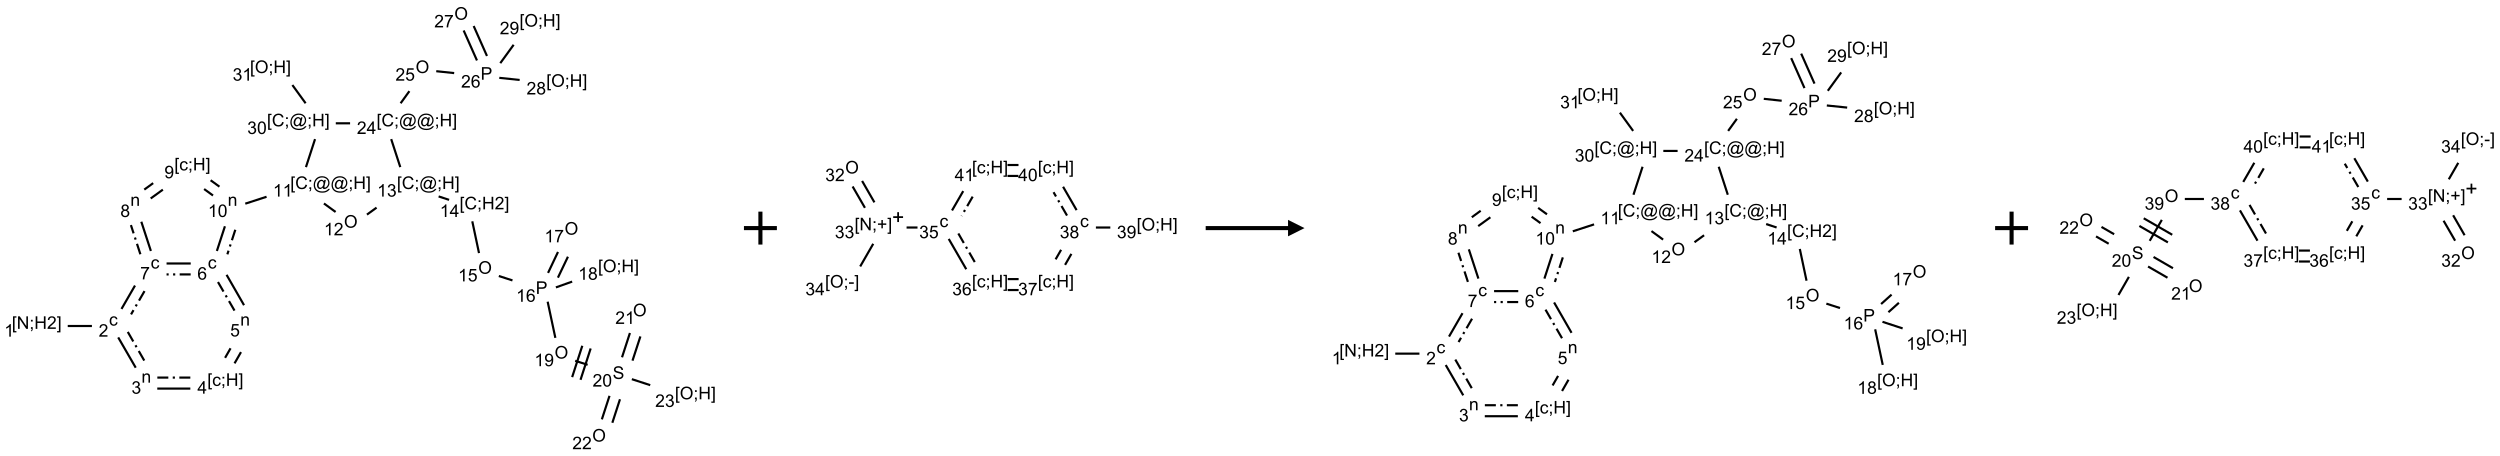 <?xml version="1.0" encoding="UTF-8"?>
<svg xmlns="http://www.w3.org/2000/svg" xmlns:xlink="http://www.w3.org/1999/xlink" width="1518" height="277" viewBox="0 0 1518 277">
<defs>
<g>
<g id="glyph-0-0">
<path d="M 1.332 0 L 1.332 -6.668 L 6.668 -6.668 L 6.668 0 Z M 1.5 -0.168 L 6.5 -0.168 L 6.5 -6.5 L 1.5 -6.5 Z M 1.5 -0.168 "/>
</g>
<g id="glyph-0-1">
<path d="M 0.723 2.121 L 0.723 -7.637 L 2.793 -7.637 L 2.793 -6.859 L 1.66 -6.859 L 1.66 1.344 L 2.793 1.344 L 2.793 2.121 Z M 0.723 2.121 "/>
</g>
<g id="glyph-0-2">
<path d="M 0.812 0 L 0.812 -7.637 L 1.848 -7.637 L 5.859 -1.641 L 5.859 -7.637 L 6.828 -7.637 L 6.828 0 L 5.793 0 L 1.781 -6 L 1.781 0 Z M 0.812 0 "/>
</g>
<g id="glyph-0-3">
<path d="M 0.949 -4.465 L 0.949 -5.531 L 2.016 -5.531 L 2.016 -4.465 Z M 0.949 0 L 0.949 -1.066 L 2.016 -1.066 L 2.016 0 C 2.016 0.391 1.945 0.711 1.809 0.949 C 1.668 1.191 1.449 1.379 1.145 1.512 L 0.887 1.109 C 1.082 1.023 1.23 0.895 1.324 0.727 C 1.418 0.559 1.469 0.316 1.48 0 Z M 0.949 0 "/>
</g>
<g id="glyph-0-4">
<path d="M 0.855 0 L 0.855 -7.637 L 1.863 -7.637 L 1.863 -4.5 L 5.832 -4.5 L 5.832 -7.637 L 6.844 -7.637 L 6.844 0 L 5.832 0 L 5.832 -3.598 L 1.863 -3.598 L 1.863 0 Z M 0.855 0 "/>
</g>
<g id="glyph-0-5">
<path d="M 5.371 -0.902 L 5.371 0 L 0.324 0 C 0.316 -0.227 0.352 -0.441 0.434 -0.652 C 0.562 -0.996 0.766 -1.332 1.051 -1.668 C 1.332 -2 1.742 -2.387 2.277 -2.824 C 3.105 -3.504 3.668 -4.043 3.957 -4.441 C 4.25 -4.84 4.395 -5.215 4.395 -5.566 C 4.395 -5.938 4.262 -6.254 3.996 -6.508 C 3.73 -6.762 3.387 -6.891 2.957 -6.891 C 2.508 -6.891 2.145 -6.754 1.875 -6.484 C 1.605 -6.215 1.469 -5.84 1.465 -5.359 L 0.5 -5.457 C 0.566 -6.176 0.812 -6.727 1.246 -7.102 C 1.676 -7.477 2.254 -7.668 2.98 -7.668 C 3.711 -7.668 4.293 -7.465 4.719 -7.059 C 5.145 -6.652 5.359 -6.148 5.359 -5.547 C 5.359 -5.242 5.297 -4.941 5.172 -4.645 C 5.047 -4.352 4.84 -4.039 4.551 -3.715 C 4.262 -3.387 3.777 -2.938 3.105 -2.371 C 2.543 -1.898 2.18 -1.578 2.02 -1.41 C 1.859 -1.242 1.73 -1.07 1.625 -0.902 Z M 5.371 -0.902 "/>
</g>
<g id="glyph-0-6">
<path d="M 2.27 2.121 L 0.203 2.121 L 0.203 1.344 L 1.332 1.344 L 1.332 -6.859 L 0.203 -6.859 L 0.203 -7.637 L 2.27 -7.637 Z M 2.27 2.121 "/>
</g>
<g id="glyph-0-7">
<path d="M 3.973 0 L 3.035 0 L 3.035 -5.973 C 2.809 -5.758 2.516 -5.543 2.148 -5.328 C 1.781 -5.113 1.453 -4.953 1.16 -4.844 L 1.16 -5.75 C 1.684 -5.996 2.145 -6.297 2.535 -6.645 C 2.93 -6.996 3.207 -7.336 3.371 -7.668 L 3.973 -7.668 Z M 3.973 0 "/>
</g>
<g id="glyph-0-8">
<path d="M 4.312 -2.027 L 5.234 -1.906 C 5.133 -1.27 4.875 -0.773 4.461 -0.414 C 4.047 -0.055 3.535 0.125 2.934 0.125 C 2.176 0.125 1.566 -0.121 1.105 -0.617 C 0.645 -1.113 0.418 -1.82 0.418 -2.746 C 0.418 -3.344 0.516 -3.863 0.715 -4.312 C 0.91 -4.762 1.211 -5.098 1.617 -5.32 C 2.023 -5.543 2.461 -5.656 2.938 -5.656 C 3.539 -5.656 4.031 -5.504 4.41 -5.199 C 4.793 -4.895 5.039 -4.465 5.145 -3.906 L 4.234 -3.766 C 4.148 -4.137 3.992 -4.418 3.773 -4.605 C 3.555 -4.793 3.285 -4.887 2.973 -4.887 C 2.5 -4.887 2.117 -4.715 1.824 -4.379 C 1.527 -4.039 1.379 -3.504 1.379 -2.77 C 1.379 -2.027 1.523 -1.488 1.809 -1.152 C 2.094 -0.816 2.465 -0.645 2.922 -0.645 C 3.289 -0.645 3.598 -0.758 3.844 -0.984 C 4.09 -1.211 4.246 -1.559 4.312 -2.027 Z M 4.312 -2.027 "/>
</g>
<g id="glyph-0-9">
<path d="M 0.703 0 L 0.703 -5.531 L 1.547 -5.531 L 1.547 -4.746 C 1.953 -5.352 2.539 -5.656 3.309 -5.656 C 3.641 -5.656 3.945 -5.598 4.227 -5.477 C 4.508 -5.355 4.715 -5.199 4.855 -5.004 C 4.992 -4.809 5.09 -4.578 5.145 -4.312 C 5.18 -4.141 5.199 -3.836 5.199 -3.402 L 5.199 0 L 4.262 0 L 4.262 -3.363 C 4.262 -3.746 4.223 -4.031 4.152 -4.223 C 4.078 -4.41 3.949 -4.562 3.762 -4.676 C 3.578 -4.789 3.359 -4.844 3.109 -4.844 C 2.711 -4.844 2.367 -4.719 2.074 -4.465 C 1.785 -4.211 1.641 -3.73 1.641 -3.02 L 1.641 0 Z M 0.703 0 "/>
</g>
<g id="glyph-0-10">
<path d="M 0.449 -2.016 L 1.387 -2.141 C 1.492 -1.609 1.676 -1.227 1.934 -0.992 C 2.191 -0.758 2.508 -0.641 2.879 -0.641 C 3.32 -0.641 3.695 -0.793 3.996 -1.098 C 4.301 -1.402 4.453 -1.781 4.453 -2.234 C 4.453 -2.664 4.312 -3.02 4.031 -3.301 C 3.75 -3.578 3.391 -3.719 2.957 -3.719 C 2.781 -3.719 2.562 -3.684 2.297 -3.613 L 2.402 -4.438 C 2.465 -4.43 2.516 -4.426 2.551 -4.426 C 2.949 -4.426 3.312 -4.531 3.629 -4.738 C 3.949 -4.949 4.109 -5.27 4.109 -5.703 C 4.109 -6.047 3.992 -6.332 3.762 -6.559 C 3.527 -6.785 3.227 -6.895 2.859 -6.895 C 2.496 -6.895 2.191 -6.781 1.949 -6.551 C 1.707 -6.324 1.547 -5.98 1.48 -5.52 L 0.543 -5.688 C 0.656 -6.316 0.918 -6.805 1.324 -7.148 C 1.73 -7.492 2.234 -7.668 2.84 -7.668 C 3.254 -7.668 3.641 -7.578 3.988 -7.398 C 4.34 -7.219 4.609 -6.977 4.793 -6.668 C 4.98 -6.359 5.074 -6.031 5.074 -5.684 C 5.074 -5.352 4.984 -5.051 4.809 -4.781 C 4.629 -4.512 4.367 -4.297 4.02 -4.137 C 4.473 -4.031 4.824 -3.816 5.074 -3.488 C 5.324 -3.16 5.449 -2.75 5.449 -2.254 C 5.449 -1.59 5.203 -1.023 4.719 -0.559 C 4.234 -0.098 3.617 0.137 2.875 0.137 C 2.203 0.137 1.648 -0.062 1.207 -0.465 C 0.762 -0.863 0.512 -1.379 0.449 -2.016 Z M 0.449 -2.016 "/>
</g>
<g id="glyph-0-11">
<path d="M 3.449 0 L 3.449 -1.828 L 0.137 -1.828 L 0.137 -2.688 L 3.621 -7.637 L 4.387 -7.637 L 4.387 -2.688 L 5.418 -2.688 L 5.418 -1.828 L 4.387 -1.828 L 4.387 0 Z M 3.449 -2.688 L 3.449 -6.129 L 1.059 -2.688 Z M 3.449 -2.688 "/>
</g>
<g id="glyph-0-12">
<path d="M 0.441 -2 L 1.426 -2.082 C 1.5 -1.605 1.668 -1.242 1.934 -1.004 C 2.199 -0.762 2.52 -0.641 2.895 -0.641 C 3.348 -0.641 3.73 -0.812 4.043 -1.152 C 4.355 -1.492 4.512 -1.941 4.512 -2.504 C 4.512 -3.039 4.359 -3.461 4.059 -3.77 C 3.758 -4.078 3.367 -4.234 2.879 -4.234 C 2.578 -4.234 2.305 -4.164 2.062 -4.027 C 1.82 -3.891 1.629 -3.715 1.488 -3.496 L 0.609 -3.609 L 1.348 -7.531 L 5.145 -7.531 L 5.145 -6.637 L 2.098 -6.637 L 1.688 -4.582 C 2.145 -4.902 2.625 -5.062 3.129 -5.062 C 3.797 -5.062 4.359 -4.832 4.816 -4.371 C 5.277 -3.91 5.504 -3.312 5.504 -2.59 C 5.504 -1.898 5.305 -1.301 4.902 -0.797 C 4.41 -0.18 3.742 0.129 2.895 0.129 C 2.199 0.129 1.633 -0.062 1.195 -0.453 C 0.758 -0.844 0.504 -1.359 0.441 -2 Z M 0.441 -2 "/>
</g>
<g id="glyph-0-13">
<path d="M 5.309 -5.766 L 4.375 -5.691 C 4.293 -6.059 4.172 -6.328 4.02 -6.496 C 3.766 -6.762 3.453 -6.895 3.082 -6.895 C 2.785 -6.895 2.523 -6.812 2.297 -6.645 C 2 -6.43 1.77 -6.117 1.598 -5.703 C 1.43 -5.289 1.34 -4.703 1.332 -3.938 C 1.559 -4.281 1.836 -4.535 2.16 -4.703 C 2.488 -4.871 2.828 -4.953 3.188 -4.953 C 3.812 -4.953 4.344 -4.723 4.785 -4.262 C 5.223 -3.801 5.441 -3.207 5.441 -2.48 C 5.441 -2 5.34 -1.555 5.133 -1.145 C 4.926 -0.73 4.641 -0.418 4.281 -0.199 C 3.922 0.02 3.512 0.129 3.051 0.129 C 2.27 0.129 1.633 -0.156 1.141 -0.73 C 0.648 -1.305 0.402 -2.254 0.402 -3.574 C 0.402 -5.051 0.672 -6.121 1.219 -6.793 C 1.695 -7.375 2.336 -7.668 3.141 -7.668 C 3.742 -7.668 4.234 -7.5 4.617 -7.16 C 5 -6.824 5.23 -6.359 5.309 -5.766 Z M 1.48 -2.473 C 1.48 -2.152 1.547 -1.844 1.684 -1.547 C 1.82 -1.25 2.016 -1.027 2.262 -0.871 C 2.508 -0.719 2.766 -0.641 3.035 -0.641 C 3.434 -0.641 3.773 -0.801 4.059 -1.121 C 4.344 -1.441 4.484 -1.875 4.484 -2.422 C 4.484 -2.949 4.344 -3.367 4.062 -3.668 C 3.781 -3.973 3.426 -4.125 3 -4.125 C 2.578 -4.125 2.219 -3.973 1.922 -3.668 C 1.625 -3.363 1.48 -2.969 1.48 -2.473 Z M 1.48 -2.473 "/>
</g>
<g id="glyph-0-14">
<path d="M 0.504 -6.637 L 0.504 -7.535 L 5.449 -7.535 L 5.449 -6.809 C 4.961 -6.289 4.48 -5.602 4.004 -4.746 C 3.527 -3.887 3.156 -3.004 2.895 -2.098 C 2.707 -1.461 2.59 -0.762 2.535 0 L 1.574 0 C 1.582 -0.602 1.703 -1.328 1.926 -2.176 C 2.152 -3.027 2.477 -3.848 2.898 -4.637 C 3.32 -5.426 3.77 -6.094 4.246 -6.637 Z M 0.504 -6.637 "/>
</g>
<g id="glyph-0-15">
<path d="M 1.887 -4.141 C 1.496 -4.281 1.207 -4.484 1.02 -4.75 C 0.832 -5.016 0.738 -5.328 0.738 -5.699 C 0.738 -6.254 0.938 -6.719 1.34 -7.098 C 1.738 -7.477 2.27 -7.668 2.934 -7.668 C 3.598 -7.668 4.137 -7.473 4.543 -7.086 C 4.949 -6.699 5.152 -6.227 5.152 -5.672 C 5.152 -5.316 5.059 -5.008 4.871 -4.746 C 4.688 -4.484 4.406 -4.281 4.027 -4.141 C 4.496 -3.988 4.852 -3.742 5.098 -3.402 C 5.34 -3.062 5.465 -2.656 5.465 -2.184 C 5.465 -1.531 5.234 -0.98 4.77 -0.535 C 4.309 -0.09 3.703 0.129 2.949 0.129 C 2.195 0.129 1.586 -0.094 1.125 -0.539 C 0.664 -0.984 0.434 -1.543 0.434 -2.207 C 0.434 -2.703 0.559 -3.121 0.809 -3.457 C 1.062 -3.793 1.422 -4.02 1.887 -4.141 Z M 1.699 -5.73 C 1.699 -5.367 1.812 -5.074 2.047 -4.844 C 2.281 -4.613 2.582 -4.5 2.953 -4.5 C 3.312 -4.5 3.609 -4.613 3.84 -4.84 C 4.07 -5.066 4.188 -5.348 4.188 -5.676 C 4.188 -6.02 4.07 -6.309 3.832 -6.543 C 3.594 -6.777 3.297 -6.895 2.941 -6.895 C 2.586 -6.895 2.289 -6.781 2.051 -6.551 C 1.816 -6.324 1.699 -6.047 1.699 -5.73 Z M 1.395 -2.203 C 1.395 -1.938 1.461 -1.676 1.586 -1.426 C 1.711 -1.176 1.902 -0.984 2.152 -0.848 C 2.402 -0.711 2.672 -0.641 2.957 -0.641 C 3.406 -0.641 3.777 -0.785 4.066 -1.074 C 4.359 -1.363 4.504 -1.727 4.504 -2.172 C 4.504 -2.625 4.355 -2.996 4.055 -3.293 C 3.754 -3.586 3.379 -3.734 2.926 -3.734 C 2.484 -3.734 2.121 -3.59 1.832 -3.297 C 1.543 -3.004 1.395 -2.641 1.395 -2.203 Z M 1.395 -2.203 "/>
</g>
<g id="glyph-0-16">
<path d="M 0.582 -1.766 L 1.484 -1.848 C 1.562 -1.426 1.707 -1.117 1.922 -0.926 C 2.137 -0.734 2.414 -0.641 2.75 -0.641 C 3.039 -0.641 3.289 -0.707 3.508 -0.84 C 3.727 -0.973 3.902 -1.148 4.043 -1.367 C 4.18 -1.586 4.297 -1.887 4.391 -2.262 C 4.484 -2.637 4.531 -3.016 4.531 -3.406 C 4.531 -3.449 4.531 -3.512 4.527 -3.594 C 4.34 -3.297 4.082 -3.055 3.758 -2.867 C 3.434 -2.68 3.082 -2.59 2.703 -2.59 C 2.07 -2.59 1.535 -2.816 1.098 -3.277 C 0.66 -3.734 0.441 -4.34 0.441 -5.09 C 0.441 -5.863 0.672 -6.484 1.129 -6.957 C 1.586 -7.43 2.156 -7.668 2.844 -7.668 C 3.34 -7.668 3.793 -7.531 4.207 -7.266 C 4.617 -7 4.93 -6.617 5.145 -6.121 C 5.355 -5.629 5.465 -4.91 5.465 -3.973 C 5.465 -2.996 5.359 -2.223 5.145 -1.645 C 4.934 -1.066 4.617 -0.625 4.199 -0.324 C 3.781 -0.02 3.293 0.129 2.73 0.129 C 2.133 0.129 1.645 -0.035 1.266 -0.367 C 0.887 -0.699 0.66 -1.164 0.582 -1.766 Z M 4.422 -5.137 C 4.422 -5.676 4.277 -6.102 3.992 -6.418 C 3.707 -6.734 3.359 -6.891 2.957 -6.891 C 2.543 -6.891 2.18 -6.719 1.871 -6.379 C 1.562 -6.039 1.406 -5.598 1.406 -5.059 C 1.406 -4.57 1.555 -4.176 1.848 -3.871 C 2.141 -3.566 2.5 -3.418 2.934 -3.418 C 3.367 -3.418 3.723 -3.57 4.004 -3.871 C 4.281 -4.176 4.422 -4.598 4.422 -5.137 Z M 4.422 -5.137 "/>
</g>
<g id="glyph-0-17">
<path d="M 0.441 -3.766 C 0.441 -4.668 0.535 -5.395 0.723 -5.945 C 0.906 -6.496 1.184 -6.922 1.551 -7.219 C 1.918 -7.516 2.375 -7.668 2.934 -7.668 C 3.344 -7.668 3.703 -7.586 4.012 -7.418 C 4.32 -7.254 4.574 -7.016 4.777 -6.707 C 4.977 -6.395 5.137 -6.016 5.25 -5.57 C 5.363 -5.125 5.422 -4.523 5.422 -3.766 C 5.422 -2.871 5.328 -2.148 5.145 -1.598 C 4.961 -1.047 4.688 -0.621 4.32 -0.32 C 3.953 -0.02 3.492 0.129 2.934 0.129 C 2.195 0.129 1.617 -0.133 1.199 -0.66 C 0.695 -1.297 0.441 -2.332 0.441 -3.766 Z M 1.406 -3.766 C 1.406 -2.512 1.555 -1.68 1.848 -1.262 C 2.141 -0.848 2.5 -0.641 2.934 -0.641 C 3.363 -0.641 3.727 -0.848 4.02 -1.266 C 4.312 -1.684 4.457 -2.516 4.457 -3.766 C 4.457 -5.023 4.312 -5.859 4.02 -6.27 C 3.727 -6.684 3.359 -6.891 2.922 -6.891 C 2.492 -6.891 2.148 -6.707 1.891 -6.344 C 1.566 -5.879 1.406 -5.02 1.406 -3.766 Z M 1.406 -3.766 "/>
</g>
<g id="glyph-0-18">
<path d="M 6.27 -2.676 L 7.281 -2.422 C 7.07 -1.594 6.688 -0.961 6.137 -0.523 C 5.586 -0.086 4.914 0.129 4.121 0.129 C 3.297 0.129 2.629 -0.039 2.113 -0.371 C 1.598 -0.707 1.203 -1.191 0.934 -1.828 C 0.664 -2.465 0.531 -3.145 0.531 -3.875 C 0.531 -4.672 0.684 -5.363 0.988 -5.957 C 1.293 -6.547 1.723 -6.996 2.285 -7.305 C 2.844 -7.613 3.461 -7.766 4.137 -7.766 C 4.898 -7.766 5.543 -7.57 6.062 -7.184 C 6.582 -6.793 6.945 -6.246 7.152 -5.543 L 6.156 -5.309 C 5.98 -5.863 5.723 -6.266 5.387 -6.52 C 5.051 -6.773 4.625 -6.902 4.113 -6.902 C 3.527 -6.902 3.039 -6.762 2.645 -6.48 C 2.25 -6.199 1.973 -5.82 1.812 -5.348 C 1.652 -4.871 1.574 -4.383 1.574 -3.879 C 1.574 -3.23 1.668 -2.664 1.855 -2.18 C 2.047 -1.695 2.34 -1.332 2.738 -1.094 C 3.137 -0.855 3.57 -0.734 4.035 -0.734 C 4.602 -0.734 5.082 -0.898 5.473 -1.223 C 5.867 -1.551 6.133 -2.035 6.27 -2.676 Z M 6.27 -2.676 "/>
</g>
<g id="glyph-0-19">
<path d="M 6.047 -0.848 C 5.82 -0.59 5.57 -0.379 5.289 -0.223 C 5.008 -0.062 4.73 0.016 4.449 0.016 C 4.141 0.016 3.84 -0.074 3.547 -0.254 C 3.254 -0.434 3.02 -0.715 2.836 -1.09 C 2.652 -1.465 2.562 -1.875 2.562 -2.324 C 2.562 -2.875 2.703 -3.43 2.988 -3.98 C 3.27 -4.535 3.621 -4.953 4.043 -5.23 C 4.461 -5.508 4.871 -5.645 5.266 -5.645 C 5.566 -5.645 5.855 -5.566 6.129 -5.41 C 6.402 -5.25 6.641 -5.012 6.84 -4.688 L 7.016 -5.496 L 7.949 -5.496 L 7.199 -2 C 7.094 -1.516 7.043 -1.246 7.043 -1.191 C 7.043 -1.098 7.078 -1.02 7.148 -0.949 C 7.219 -0.883 7.305 -0.848 7.406 -0.848 C 7.59 -0.848 7.832 -0.953 8.129 -1.168 C 8.527 -1.445 8.84 -1.816 9.07 -2.285 C 9.301 -2.75 9.418 -3.234 9.418 -3.73 C 9.418 -4.309 9.27 -4.852 8.973 -5.355 C 8.676 -5.859 8.23 -6.262 7.645 -6.562 C 7.055 -6.863 6.406 -7.016 5.691 -7.016 C 4.879 -7.016 4.137 -6.824 3.465 -6.445 C 2.793 -6.066 2.273 -5.52 1.902 -4.809 C 1.535 -4.098 1.348 -3.34 1.348 -2.527 C 1.348 -1.676 1.535 -0.941 1.902 -0.328 C 2.273 0.285 2.809 0.742 3.508 1.035 C 4.207 1.328 4.984 1.473 5.832 1.473 C 6.742 1.473 7.504 1.32 8.121 1.016 C 8.734 0.711 9.195 0.34 9.5 -0.098 L 10.441 -0.098 C 10.266 0.266 9.961 0.637 9.531 1.016 C 9.102 1.395 8.59 1.695 7.996 1.914 C 7.402 2.133 6.688 2.246 5.848 2.246 C 5.078 2.246 4.367 2.145 3.715 1.949 C 3.066 1.75 2.512 1.453 2.051 1.055 C 1.594 0.656 1.25 0.199 1.016 -0.316 C 0.723 -0.973 0.578 -1.684 0.578 -2.441 C 0.578 -3.289 0.75 -4.098 1.098 -4.863 C 1.523 -5.805 2.125 -6.527 2.902 -7.027 C 3.684 -7.527 4.629 -7.777 5.738 -7.777 C 6.602 -7.777 7.375 -7.602 8.059 -7.246 C 8.746 -6.895 9.285 -6.371 9.684 -5.672 C 10.02 -5.07 10.188 -4.418 10.188 -3.715 C 10.188 -2.707 9.832 -1.812 9.125 -1.031 C 8.492 -0.328 7.801 0.02 7.051 0.02 C 6.812 0.02 6.617 -0.016 6.473 -0.09 C 6.324 -0.16 6.215 -0.266 6.145 -0.402 C 6.102 -0.488 6.066 -0.637 6.047 -0.848 Z M 3.527 -2.262 C 3.527 -1.785 3.641 -1.414 3.863 -1.152 C 4.09 -0.887 4.348 -0.754 4.641 -0.754 C 4.836 -0.754 5.039 -0.812 5.254 -0.93 C 5.469 -1.047 5.676 -1.219 5.871 -1.449 C 6.066 -1.676 6.23 -1.969 6.355 -2.32 C 6.48 -2.672 6.543 -3.027 6.543 -3.379 C 6.543 -3.852 6.426 -4.219 6.191 -4.48 C 5.957 -4.738 5.672 -4.871 5.332 -4.871 C 5.109 -4.871 4.902 -4.812 4.707 -4.699 C 4.512 -4.586 4.32 -4.406 4.137 -4.156 C 3.953 -3.906 3.805 -3.602 3.691 -3.246 C 3.582 -2.887 3.527 -2.559 3.527 -2.262 Z M 3.527 -2.262 "/>
</g>
<g id="glyph-0-20">
<path d="M 0.516 -3.719 C 0.516 -4.984 0.855 -5.977 1.535 -6.695 C 2.215 -7.414 3.094 -7.77 4.172 -7.77 C 4.875 -7.77 5.512 -7.602 6.078 -7.266 C 6.645 -6.93 7.074 -6.461 7.371 -5.855 C 7.668 -5.254 7.816 -4.57 7.816 -3.809 C 7.816 -3.035 7.66 -2.34 7.348 -1.73 C 7.035 -1.117 6.594 -0.656 6.02 -0.34 C 5.449 -0.027 4.828 0.129 4.168 0.129 C 3.449 0.129 2.805 -0.043 2.238 -0.391 C 1.672 -0.738 1.246 -1.211 0.953 -1.812 C 0.66 -2.414 0.516 -3.047 0.516 -3.719 Z M 1.559 -3.703 C 1.559 -2.781 1.805 -2.059 2.301 -1.527 C 2.793 -1 3.414 -0.734 4.16 -0.734 C 4.922 -0.734 5.547 -1 6.039 -1.535 C 6.531 -2.07 6.777 -2.828 6.777 -3.812 C 6.777 -4.434 6.672 -4.977 6.461 -5.441 C 6.25 -5.902 5.945 -6.262 5.539 -6.52 C 5.133 -6.773 4.68 -6.902 4.176 -6.902 C 3.461 -6.902 2.848 -6.656 2.332 -6.164 C 1.816 -5.672 1.559 -4.852 1.559 -3.703 Z M 1.559 -3.703 "/>
</g>
<g id="glyph-0-21">
<path d="M 0.824 0 L 0.824 -7.637 L 3.703 -7.637 C 4.211 -7.637 4.598 -7.609 4.863 -7.562 C 5.238 -7.5 5.555 -7.383 5.809 -7.207 C 6.062 -7.031 6.266 -6.785 6.418 -6.469 C 6.574 -6.152 6.652 -5.805 6.652 -5.426 C 6.652 -4.777 6.445 -4.227 6.031 -3.777 C 5.617 -3.328 4.871 -3.105 3.793 -3.105 L 1.832 -3.105 L 1.832 0 Z M 1.832 -4.004 L 3.809 -4.004 C 4.461 -4.004 4.922 -4.125 5.199 -4.371 C 5.473 -4.613 5.609 -4.953 5.609 -5.395 C 5.609 -5.715 5.527 -5.988 5.367 -6.215 C 5.207 -6.441 4.992 -6.594 4.73 -6.668 C 4.559 -6.711 4.246 -6.734 3.785 -6.734 L 1.832 -6.734 Z M 1.832 -4.004 "/>
</g>
<g id="glyph-0-22">
<path d="M 0.48 -2.453 L 1.434 -2.535 C 1.477 -2.152 1.582 -1.84 1.746 -1.598 C 1.91 -1.352 2.168 -1.152 2.516 -1.004 C 2.863 -0.852 3.254 -0.777 3.688 -0.777 C 4.074 -0.777 4.414 -0.832 4.707 -0.949 C 5.004 -1.062 5.223 -1.219 5.367 -1.418 C 5.512 -1.617 5.582 -1.836 5.582 -2.074 C 5.582 -2.312 5.516 -2.523 5.375 -2.699 C 5.234 -2.879 5.008 -3.031 4.688 -3.152 C 4.484 -3.23 4.031 -3.355 3.328 -3.523 C 2.625 -3.691 2.137 -3.852 1.855 -4 C 1.488 -4.191 1.219 -4.43 1.039 -4.711 C 0.859 -4.992 0.77 -5.312 0.77 -5.66 C 0.77 -6.047 0.879 -6.406 1.098 -6.742 C 1.316 -7.078 1.637 -7.332 2.059 -7.504 C 2.477 -7.68 2.945 -7.766 3.457 -7.766 C 4.023 -7.766 4.523 -7.676 4.957 -7.492 C 5.387 -7.309 5.719 -7.043 5.953 -6.688 C 6.188 -6.332 6.312 -5.934 6.328 -5.484 L 5.359 -5.41 C 5.309 -5.895 5.133 -6.258 4.832 -6.504 C 4.531 -6.75 4.086 -6.875 3.5 -6.875 C 2.891 -6.875 2.445 -6.762 2.164 -6.539 C 1.883 -6.316 1.746 -6.047 1.746 -5.73 C 1.746 -5.457 1.844 -5.23 2.043 -5.051 C 2.238 -4.875 2.742 -4.695 3.566 -4.508 C 4.387 -4.32 4.949 -4.16 5.254 -4.02 C 5.699 -3.816 6.027 -3.555 6.238 -3.242 C 6.449 -2.93 6.559 -2.566 6.559 -2.156 C 6.559 -1.75 6.441 -1.367 6.207 -1.008 C 5.977 -0.648 5.641 -0.367 5.207 -0.168 C 4.77 0.031 4.281 0.129 3.734 0.129 C 3.043 0.129 2.465 0.031 1.996 -0.172 C 1.531 -0.375 1.164 -0.676 0.898 -1.082 C 0.633 -1.484 0.492 -1.941 0.48 -2.453 Z M 0.48 -2.453 "/>
</g>
<g id="glyph-0-23">
<path d="M 2.672 -1.234 L 2.672 -3.328 L 0.594 -3.328 L 0.594 -4.203 L 2.672 -4.203 L 2.672 -6.281 L 3.559 -6.281 L 3.559 -4.203 L 5.637 -4.203 L 5.637 -3.328 L 3.559 -3.328 L 3.559 -1.234 Z M 2.672 -1.234 "/>
</g>
<g id="glyph-0-24">
<path d="M 0.34 -2.293 L 0.34 -3.234 L 3.219 -3.234 L 3.219 -2.293 Z M 0.34 -2.293 "/>
</g>
</g>
</defs>
<path fill="none" stroke-width="0.033" stroke-linecap="butt" stroke-linejoin="miter" stroke="rgb(0%, 0%, 0%)" stroke-opacity="1" stroke-miterlimit="10" d="M 0.237 4.695 L 0.604 4.695 " transform="matrix(40, 0, 0, 40, 31.652, 10.15)"/>
<path fill="none" stroke-width="0.033" stroke-linecap="butt" stroke-linejoin="miter" stroke="rgb(0%, 0%, 0%)" stroke-opacity="1" stroke-miterlimit="10" d="M 1.003 4.868 L 1.269 5.328 " transform="matrix(40, 0, 0, 40, 31.652, 10.15)"/>
<path fill="none" stroke-width="0.033" stroke-linecap="butt" stroke-linejoin="miter" stroke="rgb(0%, 0%, 0%)" stroke-opacity="1" stroke-dasharray="0.167 0.067 0.033 0.067" stroke-dashoffset="0.333" stroke-miterlimit="10" d="M 1.148 4.784 L 1.413 5.245 " transform="matrix(40, 0, 0, 40, 31.652, 10.15)"/>
<path fill="none" stroke-width="0.033" stroke-linecap="butt" stroke-linejoin="miter" stroke="rgb(0%, 0%, 0%)" stroke-opacity="1" stroke-miterlimit="10" d="M 1.596 5.645 L 2.098 5.645 " transform="matrix(40, 0, 0, 40, 31.652, 10.15)"/>
<path fill="none" stroke-width="0.033" stroke-linecap="butt" stroke-linejoin="miter" stroke="rgb(0%, 0%, 0%)" stroke-opacity="1" stroke-dasharray="0.167 0.067 0.033 0.067" stroke-dashoffset="0.333" stroke-miterlimit="10" d="M 1.596 5.478 L 2.098 5.478 " transform="matrix(40, 0, 0, 40, 31.652, 10.15)"/>
<path fill="none" stroke-width="0.033" stroke-linecap="butt" stroke-linejoin="miter" stroke="rgb(0%, 0%, 0%)" stroke-opacity="1" stroke-miterlimit="10" d="M 2.769 5.262 L 2.867 5.091 " transform="matrix(40, 0, 0, 40, 31.652, 10.15)"/>
<path fill="none" stroke-width="0.033" stroke-linecap="butt" stroke-linejoin="miter" stroke="rgb(0%, 0%, 0%)" stroke-opacity="1" stroke-dasharray="0.167 0.067 0.033 0.067" stroke-dashoffset="0.333" stroke-miterlimit="10" d="M 2.625 5.179 L 2.723 5.008 " transform="matrix(40, 0, 0, 40, 31.652, 10.15)"/>
<path fill="none" stroke-width="0.033" stroke-linecap="butt" stroke-linejoin="miter" stroke="rgb(0%, 0%, 0%)" stroke-opacity="1" stroke-miterlimit="10" d="M 2.913 4.379 L 2.648 3.918 " transform="matrix(40, 0, 0, 40, 31.652, 10.15)"/>
<path fill="none" stroke-width="0.033" stroke-linecap="butt" stroke-linejoin="miter" stroke="rgb(0%, 0%, 0%)" stroke-opacity="1" stroke-dasharray="0.167 0.067 0.033 0.067" stroke-dashoffset="0.333" stroke-miterlimit="10" d="M 2.769 4.462 L 2.503 4.002 " transform="matrix(40, 0, 0, 40, 31.652, 10.15)"/>
<path fill="none" stroke-width="0.033" stroke-linecap="butt" stroke-linejoin="miter" stroke="rgb(0%, 0%, 0%)" stroke-opacity="1" stroke-miterlimit="10" d="M 2.104 3.746 L 1.737 3.746 " transform="matrix(40, 0, 0, 40, 31.652, 10.15)"/>
<path fill="none" stroke-width="0.033" stroke-linecap="butt" stroke-linejoin="miter" stroke="rgb(0%, 0%, 0%)" stroke-opacity="1" stroke-dasharray="0.167 0.067 0.033 0.067" stroke-dashoffset="0.333" stroke-miterlimit="10" d="M 2.104 3.912 L 1.737 3.912 " transform="matrix(40, 0, 0, 40, 31.652, 10.15)"/>
<path fill="none" stroke-width="0.033" stroke-linecap="butt" stroke-linejoin="miter" stroke="rgb(0%, 0%, 0%)" stroke-opacity="1" stroke-miterlimit="10" d="M 1.258 4.081 L 1.053 4.436 " transform="matrix(40, 0, 0, 40, 31.652, 10.15)"/>
<path fill="none" stroke-width="0.033" stroke-linecap="butt" stroke-linejoin="miter" stroke="rgb(0%, 0%, 0%)" stroke-opacity="1" stroke-dasharray="0.167 0.067 0.033 0.067" stroke-dashoffset="0.333" stroke-miterlimit="10" d="M 1.403 4.164 L 1.198 4.519 " transform="matrix(40, 0, 0, 40, 31.652, 10.15)"/>
<path fill="none" stroke-width="0.033" stroke-linecap="butt" stroke-linejoin="miter" stroke="rgb(0%, 0%, 0%)" stroke-opacity="1" stroke-miterlimit="10" d="M 1.499 3.556 L 1.354 3.112 " transform="matrix(40, 0, 0, 40, 31.652, 10.15)"/>
<path fill="none" stroke-width="0.033" stroke-linecap="butt" stroke-linejoin="miter" stroke="rgb(0%, 0%, 0%)" stroke-opacity="1" stroke-dasharray="0.167 0.067 0.033 0.067" stroke-dashoffset="0.333" stroke-miterlimit="10" d="M 1.34 3.607 L 1.196 3.163 " transform="matrix(40, 0, 0, 40, 31.652, 10.15)"/>
<path fill="none" stroke-width="0.033" stroke-linecap="butt" stroke-linejoin="miter" stroke="rgb(0%, 0%, 0%)" stroke-opacity="1" stroke-miterlimit="10" d="M 1.496 2.759 L 1.681 2.625 " transform="matrix(40, 0, 0, 40, 31.652, 10.15)"/>
<path fill="none" stroke-width="0.033" stroke-linecap="butt" stroke-linejoin="miter" stroke="rgb(0%, 0%, 0%)" stroke-opacity="1" stroke-dasharray="0.167 0.067 0.033 0.067" stroke-dashoffset="0.333" stroke-miterlimit="10" d="M 1.398 2.625 L 1.583 2.49 " transform="matrix(40, 0, 0, 40, 31.652, 10.15)"/>
<path fill="none" stroke-width="0.033" stroke-linecap="butt" stroke-linejoin="miter" stroke="rgb(0%, 0%, 0%)" stroke-opacity="1" stroke-miterlimit="10" d="M 2.307 2.616 L 2.442 2.714 " transform="matrix(40, 0, 0, 40, 31.652, 10.15)"/>
<path fill="none" stroke-width="0.033" stroke-linecap="butt" stroke-linejoin="miter" stroke="rgb(0%, 0%, 0%)" stroke-opacity="1" stroke-dasharray="0.167 0.067 0.033 0.067" stroke-dashoffset="0.333" stroke-miterlimit="10" d="M 2.405 2.482 L 2.54 2.58 " transform="matrix(40, 0, 0, 40, 31.652, 10.15)"/>
<path fill="none" stroke-width="0.033" stroke-linecap="butt" stroke-linejoin="miter" stroke="rgb(0%, 0%, 0%)" stroke-opacity="1" stroke-miterlimit="10" d="M 2.623 3.181 L 2.501 3.556 " transform="matrix(40, 0, 0, 40, 31.652, 10.15)"/>
<path fill="none" stroke-width="0.033" stroke-linecap="butt" stroke-linejoin="miter" stroke="rgb(0%, 0%, 0%)" stroke-opacity="1" stroke-dasharray="0.167 0.067 0.033 0.067" stroke-dashoffset="0.333" stroke-miterlimit="10" d="M 2.781 3.233 L 2.66 3.607 " transform="matrix(40, 0, 0, 40, 31.652, 10.15)"/>
<path fill="none" stroke-width="0.033" stroke-linecap="butt" stroke-linejoin="miter" stroke="rgb(0%, 0%, 0%)" stroke-opacity="1" stroke-miterlimit="10" d="M 2.932 2.838 L 3.255 2.733 " transform="matrix(40, 0, 0, 40, 31.652, 10.15)"/>
<path fill="none" stroke-width="0.033" stroke-linecap="butt" stroke-linejoin="miter" stroke="rgb(0%, 0%, 0%)" stroke-opacity="1" stroke-miterlimit="10" d="M 4.126 2.835 L 4.303 2.964 " transform="matrix(40, 0, 0, 40, 31.652, 10.15)"/>
<path fill="none" stroke-width="0.033" stroke-linecap="butt" stroke-linejoin="miter" stroke="rgb(0%, 0%, 0%)" stroke-opacity="1" stroke-miterlimit="10" d="M 4.779 3.004 L 4.925 2.898 " transform="matrix(40, 0, 0, 40, 31.652, 10.15)"/>
<path fill="none" stroke-width="0.033" stroke-linecap="butt" stroke-linejoin="miter" stroke="rgb(0%, 0%, 0%)" stroke-opacity="1" stroke-miterlimit="10" d="M 5.867 2.728 L 6.026 2.78 " transform="matrix(40, 0, 0, 40, 31.652, 10.15)"/>
<path fill="none" stroke-width="0.033" stroke-linecap="butt" stroke-linejoin="miter" stroke="rgb(0%, 0%, 0%)" stroke-opacity="1" stroke-miterlimit="10" d="M 6.378 3.106 L 6.48 3.588 " transform="matrix(40, 0, 0, 40, 31.652, 10.15)"/>
<path fill="none" stroke-width="0.033" stroke-linecap="butt" stroke-linejoin="miter" stroke="rgb(0%, 0%, 0%)" stroke-opacity="1" stroke-miterlimit="10" d="M 6.781 3.936 L 6.988 4.003 " transform="matrix(40, 0, 0, 40, 31.652, 10.15)"/>
<path fill="none" stroke-width="0.033" stroke-linecap="butt" stroke-linejoin="miter" stroke="rgb(0%, 0%, 0%)" stroke-opacity="1" stroke-miterlimit="10" d="M 7.678 3.961 L 7.83 3.643 " transform="matrix(40, 0, 0, 40, 31.652, 10.15)"/>
<path fill="none" stroke-width="0.033" stroke-linecap="butt" stroke-linejoin="miter" stroke="rgb(0%, 0%, 0%)" stroke-opacity="1" stroke-miterlimit="10" d="M 7.528 3.889 L 7.679 3.571 " transform="matrix(40, 0, 0, 40, 31.652, 10.15)"/>
<path fill="none" stroke-width="0.033" stroke-linecap="butt" stroke-linejoin="miter" stroke="rgb(0%, 0%, 0%)" stroke-opacity="1" stroke-miterlimit="10" d="M 7.647 4.109 L 7.894 4.021 " transform="matrix(40, 0, 0, 40, 31.652, 10.15)"/>
<path fill="none" stroke-width="0.033" stroke-linecap="butt" stroke-linejoin="miter" stroke="rgb(0%, 0%, 0%)" stroke-opacity="1" stroke-miterlimit="10" d="M 7.522 4.326 L 7.639 4.875 " transform="matrix(40, 0, 0, 40, 31.652, 10.15)"/>
<path fill="none" stroke-width="0.033" stroke-linecap="butt" stroke-linejoin="miter" stroke="rgb(0%, 0%, 0%)" stroke-opacity="1" stroke-miterlimit="10" d="M 7.94 5.223 L 8.129 5.284 " transform="matrix(40, 0, 0, 40, 31.652, 10.15)"/>
<path fill="none" stroke-width="0.033" stroke-linecap="butt" stroke-linejoin="miter" stroke="rgb(0%, 0%, 0%)" stroke-opacity="1" stroke-miterlimit="10" d="M 8.021 5.512 L 8.175 5.036 " transform="matrix(40, 0, 0, 40, 31.652, 10.15)"/>
<path fill="none" stroke-width="0.033" stroke-linecap="butt" stroke-linejoin="miter" stroke="rgb(0%, 0%, 0%)" stroke-opacity="1" stroke-miterlimit="10" d="M 7.894 5.471 L 8.048 4.995 " transform="matrix(40, 0, 0, 40, 31.652, 10.15)"/>
<path fill="none" stroke-width="0.033" stroke-linecap="butt" stroke-linejoin="miter" stroke="rgb(0%, 0%, 0%)" stroke-opacity="1" stroke-miterlimit="10" d="M 8.81 5.221 L 8.93 4.853 " transform="matrix(40, 0, 0, 40, 31.652, 10.15)"/>
<path fill="none" stroke-width="0.033" stroke-linecap="butt" stroke-linejoin="miter" stroke="rgb(0%, 0%, 0%)" stroke-opacity="1" stroke-miterlimit="10" d="M 8.651 5.17 L 8.771 4.801 " transform="matrix(40, 0, 0, 40, 31.652, 10.15)"/>
<path fill="none" stroke-width="0.033" stroke-linecap="butt" stroke-linejoin="miter" stroke="rgb(0%, 0%, 0%)" stroke-opacity="1" stroke-miterlimit="10" d="M 8.461 5.755 L 8.345 6.112 " transform="matrix(40, 0, 0, 40, 31.652, 10.15)"/>
<path fill="none" stroke-width="0.033" stroke-linecap="butt" stroke-linejoin="miter" stroke="rgb(0%, 0%, 0%)" stroke-opacity="1" stroke-miterlimit="10" d="M 8.62 5.807 L 8.504 6.164 " transform="matrix(40, 0, 0, 40, 31.652, 10.15)"/>
<path fill="none" stroke-width="0.033" stroke-linecap="butt" stroke-linejoin="miter" stroke="rgb(0%, 0%, 0%)" stroke-opacity="1" stroke-miterlimit="10" d="M 8.8 5.502 L 9.079 5.593 " transform="matrix(40, 0, 0, 40, 31.652, 10.15)"/>
<path fill="none" stroke-width="0.033" stroke-linecap="butt" stroke-linejoin="miter" stroke="rgb(0%, 0%, 0%)" stroke-opacity="1" stroke-miterlimit="10" d="M 5.285 2.283 L 5.147 1.858 " transform="matrix(40, 0, 0, 40, 31.652, 10.15)"/>
<path fill="none" stroke-width="0.033" stroke-linecap="butt" stroke-linejoin="miter" stroke="rgb(0%, 0%, 0%)" stroke-opacity="1" stroke-miterlimit="10" d="M 5.29 1.314 L 5.423 1.13 " transform="matrix(40, 0, 0, 40, 31.652, 10.15)"/>
<path fill="none" stroke-width="0.033" stroke-linecap="butt" stroke-linejoin="miter" stroke="rgb(0%, 0%, 0%)" stroke-opacity="1" stroke-miterlimit="10" d="M 5.831 0.827 L 6.103 0.856 " transform="matrix(40, 0, 0, 40, 31.652, 10.15)"/>
<path fill="none" stroke-width="0.033" stroke-linecap="butt" stroke-linejoin="miter" stroke="rgb(0%, 0%, 0%)" stroke-opacity="1" stroke-miterlimit="10" d="M 6.601 0.596 L 6.399 0.141 " transform="matrix(40, 0, 0, 40, 31.652, 10.15)"/>
<path fill="none" stroke-width="0.033" stroke-linecap="butt" stroke-linejoin="miter" stroke="rgb(0%, 0%, 0%)" stroke-opacity="1" stroke-miterlimit="10" d="M 6.449 0.664 L 6.247 0.209 " transform="matrix(40, 0, 0, 40, 31.652, 10.15)"/>
<path fill="none" stroke-width="0.033" stroke-linecap="butt" stroke-linejoin="miter" stroke="rgb(0%, 0%, 0%)" stroke-opacity="1" stroke-miterlimit="10" d="M 6.788 0.928 L 7.097 0.96 " transform="matrix(40, 0, 0, 40, 31.652, 10.15)"/>
<path fill="none" stroke-width="0.033" stroke-linecap="butt" stroke-linejoin="miter" stroke="rgb(0%, 0%, 0%)" stroke-opacity="1" stroke-miterlimit="10" d="M 6.803 0.705 L 7.006 0.426 " transform="matrix(40, 0, 0, 40, 31.652, 10.15)"/>
<path fill="none" stroke-width="0.033" stroke-linecap="butt" stroke-linejoin="miter" stroke="rgb(0%, 0%, 0%)" stroke-opacity="1" stroke-miterlimit="10" d="M 4.523 1.618 L 4.306 1.618 " transform="matrix(40, 0, 0, 40, 31.652, 10.15)"/>
<path fill="none" stroke-width="0.033" stroke-linecap="butt" stroke-linejoin="miter" stroke="rgb(0%, 0%, 0%)" stroke-opacity="1" stroke-miterlimit="10" d="M 3.991 1.858 L 3.853 2.283 " transform="matrix(40, 0, 0, 40, 31.652, 10.15)"/>
<path fill="none" stroke-width="0.033" stroke-linecap="butt" stroke-linejoin="miter" stroke="rgb(0%, 0%, 0%)" stroke-opacity="1" stroke-miterlimit="10" d="M 3.848 1.314 L 3.647 1.037 " transform="matrix(40, 0, 0, 40, 31.652, 10.15)"/>
<g fill="rgb(0%, 0%, 0%)" fill-opacity="1">
<use xlink:href="#glyph-0-1" x="7.176" y="199.699"/>
<use xlink:href="#glyph-0-2" x="10.139" y="199.699"/>
<use xlink:href="#glyph-0-3" x="17.842" y="199.699"/>
<use xlink:href="#glyph-0-4" x="20.806" y="199.699"/>
<use xlink:href="#glyph-0-5" x="28.509" y="199.699"/>
<use xlink:href="#glyph-0-6" x="34.441" y="199.699"/>
</g>
<g fill="rgb(0%, 0%, 0%)" fill-opacity="1">
<use xlink:href="#glyph-0-7" x="2.594" y="204.438"/>
</g>
<g fill="rgb(0%, 0%, 0%)" fill-opacity="1">
<use xlink:href="#glyph-0-8" x="66.172" y="197.691"/>
</g>
<g fill="rgb(0%, 0%, 0%)" fill-opacity="1">
<use xlink:href="#glyph-0-5" x="59.887" y="204.438"/>
</g>
<g fill="rgb(0%, 0%, 0%)" fill-opacity="1">
<use xlink:href="#glyph-0-9" x="85.887" y="232.336"/>
</g>
<g fill="rgb(0%, 0%, 0%)" fill-opacity="1">
<use xlink:href="#glyph-0-10" x="79.809" y="239.078"/>
</g>
<g fill="rgb(0%, 0%, 0%)" fill-opacity="1">
<use xlink:href="#glyph-0-1" x="125.863" y="234.312"/>
<use xlink:href="#glyph-0-8" x="128.827" y="234.312"/>
<use xlink:href="#glyph-0-3" x="134.16" y="234.312"/>
<use xlink:href="#glyph-0-4" x="137.124" y="234.312"/>
<use xlink:href="#glyph-0-6" x="144.827" y="234.312"/>
</g>
<g fill="rgb(0%, 0%, 0%)" fill-opacity="1">
<use xlink:href="#glyph-0-11" x="119.84" y="239.047"/>
</g>
<g fill="rgb(0%, 0%, 0%)" fill-opacity="1">
<use xlink:href="#glyph-0-9" x="145.887" y="197.691"/>
</g>
<g fill="rgb(0%, 0%, 0%)" fill-opacity="1">
<use xlink:href="#glyph-0-12" x="139.75" y="204.305"/>
</g>
<g fill="rgb(0%, 0%, 0%)" fill-opacity="1">
<use xlink:href="#glyph-0-8" x="126.172" y="163.051"/>
</g>
<g fill="rgb(0%, 0%, 0%)" fill-opacity="1">
<use xlink:href="#glyph-0-13" x="119.812" y="169.797"/>
</g>
<g fill="rgb(0%, 0%, 0%)" fill-opacity="1">
<use xlink:href="#glyph-0-8" x="91.48" y="163.051"/>
</g>
<g fill="rgb(0%, 0%, 0%)" fill-opacity="1">
<use xlink:href="#glyph-0-14" x="85.113" y="169.668"/>
</g>
<g fill="rgb(0%, 0%, 0%)" fill-opacity="1">
<use xlink:href="#glyph-0-9" x="79.156" y="125.012"/>
</g>
<g fill="rgb(0%, 0%, 0%)" fill-opacity="1">
<use xlink:href="#glyph-0-15" x="73.062" y="131.754"/>
</g>
<g fill="rgb(0%, 0%, 0%)" fill-opacity="1">
<use xlink:href="#glyph-0-1" x="105.863" y="103.477"/>
<use xlink:href="#glyph-0-8" x="108.827" y="103.477"/>
<use xlink:href="#glyph-0-3" x="114.16" y="103.477"/>
<use xlink:href="#glyph-0-4" x="117.124" y="103.477"/>
<use xlink:href="#glyph-0-6" x="124.827" y="103.477"/>
</g>
<g fill="rgb(0%, 0%, 0%)" fill-opacity="1">
<use xlink:href="#glyph-0-16" x="99.793" y="108.242"/>
</g>
<g fill="rgb(0%, 0%, 0%)" fill-opacity="1">
<use xlink:href="#glyph-0-9" x="138.25" y="125.012"/>
</g>
<g fill="rgb(0%, 0%, 0%)" fill-opacity="1">
<use xlink:href="#glyph-0-7" x="126.262" y="131.754"/>
<use xlink:href="#glyph-0-17" x="132.194" y="131.754"/>
</g>
<g fill="rgb(0%, 0%, 0%)" fill-opacity="1">
<use xlink:href="#glyph-0-1" x="176.266" y="114.766"/>
<use xlink:href="#glyph-0-18" x="179.229" y="114.766"/>
<use xlink:href="#glyph-0-3" x="186.932" y="114.766"/>
<use xlink:href="#glyph-0-19" x="189.896" y="114.766"/>
<use xlink:href="#glyph-0-19" x="200.724" y="114.766"/>
<use xlink:href="#glyph-0-3" x="211.552" y="114.766"/>
<use xlink:href="#glyph-0-4" x="214.516" y="114.766"/>
<use xlink:href="#glyph-0-6" x="222.219" y="114.766"/>
</g>
<g fill="rgb(0%, 0%, 0%)" fill-opacity="1">
<use xlink:href="#glyph-0-7" x="165.75" y="119.395"/>
<use xlink:href="#glyph-0-7" x="171.682" y="119.395"/>
</g>
<g fill="rgb(0%, 0%, 0%)" fill-opacity="1">
<use xlink:href="#glyph-0-20" x="208.84" y="138.273"/>
</g>
<g fill="rgb(0%, 0%, 0%)" fill-opacity="1">
<use xlink:href="#glyph-0-7" x="196.715" y="142.906"/>
<use xlink:href="#glyph-0-5" x="202.647" y="142.906"/>
</g>
<g fill="rgb(0%, 0%, 0%)" fill-opacity="1">
<use xlink:href="#glyph-0-1" x="240.988" y="114.766"/>
<use xlink:href="#glyph-0-18" x="243.952" y="114.766"/>
<use xlink:href="#glyph-0-3" x="251.655" y="114.766"/>
<use xlink:href="#glyph-0-19" x="254.618" y="114.766"/>
<use xlink:href="#glyph-0-3" x="265.447" y="114.766"/>
<use xlink:href="#glyph-0-4" x="268.41" y="114.766"/>
<use xlink:href="#glyph-0-6" x="276.113" y="114.766"/>
</g>
<g fill="rgb(0%, 0%, 0%)" fill-opacity="1">
<use xlink:href="#glyph-0-7" x="229" y="119.395"/>
<use xlink:href="#glyph-0-10" x="234.932" y="119.395"/>
</g>
<g fill="rgb(0%, 0%, 0%)" fill-opacity="1">
<use xlink:href="#glyph-0-1" x="279.031" y="127.121"/>
<use xlink:href="#glyph-0-18" x="281.995" y="127.121"/>
<use xlink:href="#glyph-0-3" x="289.698" y="127.121"/>
<use xlink:href="#glyph-0-4" x="292.661" y="127.121"/>
<use xlink:href="#glyph-0-5" x="300.365" y="127.121"/>
<use xlink:href="#glyph-0-6" x="306.297" y="127.121"/>
</g>
<g fill="rgb(0%, 0%, 0%)" fill-opacity="1">
<use xlink:href="#glyph-0-7" x="267.074" y="131.754"/>
<use xlink:href="#glyph-0-11" x="273.007" y="131.754"/>
</g>
<g fill="rgb(0%, 0%, 0%)" fill-opacity="1">
<use xlink:href="#glyph-0-20" x="290.383" y="166.25"/>
</g>
<g fill="rgb(0%, 0%, 0%)" fill-opacity="1">
<use xlink:href="#glyph-0-7" x="278.125" y="170.883"/>
<use xlink:href="#glyph-0-12" x="284.057" y="170.883"/>
</g>
<g fill="rgb(0%, 0%, 0%)" fill-opacity="1">
<use xlink:href="#glyph-0-21" x="325.293" y="178.473"/>
</g>
<g fill="rgb(0%, 0%, 0%)" fill-opacity="1">
<use xlink:href="#glyph-0-7" x="313.406" y="183.242"/>
<use xlink:href="#glyph-0-13" x="319.339" y="183.242"/>
</g>
<g fill="rgb(0%, 0%, 0%)" fill-opacity="1">
<use xlink:href="#glyph-0-20" x="342.82" y="142.508"/>
</g>
<g fill="rgb(0%, 0%, 0%)" fill-opacity="1">
<use xlink:href="#glyph-0-7" x="330.621" y="147.137"/>
<use xlink:href="#glyph-0-14" x="336.553" y="147.137"/>
</g>
<g fill="rgb(0%, 0%, 0%)" fill-opacity="1">
<use xlink:href="#glyph-0-1" x="363.094" y="165.258"/>
<use xlink:href="#glyph-0-20" x="366.057" y="165.258"/>
<use xlink:href="#glyph-0-3" x="374.354" y="165.258"/>
<use xlink:href="#glyph-0-4" x="377.318" y="165.258"/>
<use xlink:href="#glyph-0-6" x="385.021" y="165.258"/>
</g>
<g fill="rgb(0%, 0%, 0%)" fill-opacity="1">
<use xlink:href="#glyph-0-7" x="351.09" y="169.891"/>
<use xlink:href="#glyph-0-15" x="357.022" y="169.891"/>
</g>
<g fill="rgb(0%, 0%, 0%)" fill-opacity="1">
<use xlink:href="#glyph-0-20" x="336.738" y="217.734"/>
</g>
<g fill="rgb(0%, 0%, 0%)" fill-opacity="1">
<use xlink:href="#glyph-0-7" x="324.523" y="222.367"/>
<use xlink:href="#glyph-0-16" x="330.456" y="222.367"/>
</g>
<g fill="rgb(0%, 0%, 0%)" fill-opacity="1">
<use xlink:href="#glyph-0-22" x="371.996" y="230.094"/>
</g>
<g fill="rgb(0%, 0%, 0%)" fill-opacity="1">
<use xlink:href="#glyph-0-5" x="359.789" y="234.73"/>
<use xlink:href="#glyph-0-17" x="365.721" y="234.73"/>
</g>
<g fill="rgb(0%, 0%, 0%)" fill-opacity="1">
<use xlink:href="#glyph-0-20" x="384.32" y="192.055"/>
</g>
<g fill="rgb(0%, 0%, 0%)" fill-opacity="1">
<use xlink:href="#glyph-0-5" x="373.598" y="196.688"/>
<use xlink:href="#glyph-0-7" x="379.53" y="196.688"/>
</g>
<g fill="rgb(0%, 0%, 0%)" fill-opacity="1">
<use xlink:href="#glyph-0-20" x="359.598" y="268.141"/>
</g>
<g fill="rgb(0%, 0%, 0%)" fill-opacity="1">
<use xlink:href="#glyph-0-5" x="347.48" y="272.77"/>
<use xlink:href="#glyph-0-5" x="353.413" y="272.77"/>
</g>
<g fill="rgb(0%, 0%, 0%)" fill-opacity="1">
<use xlink:href="#glyph-0-1" x="409.789" y="242.457"/>
<use xlink:href="#glyph-0-20" x="412.753" y="242.457"/>
<use xlink:href="#glyph-0-3" x="421.049" y="242.457"/>
<use xlink:href="#glyph-0-4" x="424.013" y="242.457"/>
<use xlink:href="#glyph-0-6" x="431.716" y="242.457"/>
</g>
<g fill="rgb(0%, 0%, 0%)" fill-opacity="1">
<use xlink:href="#glyph-0-5" x="397.805" y="247.09"/>
<use xlink:href="#glyph-0-10" x="403.737" y="247.09"/>
</g>
<g fill="rgb(0%, 0%, 0%)" fill-opacity="1">
<use xlink:href="#glyph-0-1" x="228.629" y="76.723"/>
<use xlink:href="#glyph-0-18" x="231.592" y="76.723"/>
<use xlink:href="#glyph-0-3" x="239.296" y="76.723"/>
<use xlink:href="#glyph-0-19" x="242.259" y="76.723"/>
<use xlink:href="#glyph-0-19" x="253.087" y="76.723"/>
<use xlink:href="#glyph-0-3" x="263.915" y="76.723"/>
<use xlink:href="#glyph-0-4" x="266.879" y="76.723"/>
<use xlink:href="#glyph-0-6" x="274.582" y="76.723"/>
</g>
<g fill="rgb(0%, 0%, 0%)" fill-opacity="1">
<use xlink:href="#glyph-0-5" x="216.672" y="81.352"/>
<use xlink:href="#glyph-0-11" x="222.604" y="81.352"/>
</g>
<g fill="rgb(0%, 0%, 0%)" fill-opacity="1">
<use xlink:href="#glyph-0-20" x="252.352" y="44.359"/>
</g>
<g fill="rgb(0%, 0%, 0%)" fill-opacity="1">
<use xlink:href="#glyph-0-5" x="240.094" y="48.992"/>
<use xlink:href="#glyph-0-12" x="246.026" y="48.992"/>
</g>
<g fill="rgb(0%, 0%, 0%)" fill-opacity="1">
<use xlink:href="#glyph-0-21" x="291.824" y="48.402"/>
</g>
<g fill="rgb(0%, 0%, 0%)" fill-opacity="1">
<use xlink:href="#glyph-0-5" x="279.938" y="53.172"/>
<use xlink:href="#glyph-0-13" x="285.87" y="53.172"/>
</g>
<g fill="rgb(0%, 0%, 0%)" fill-opacity="1">
<use xlink:href="#glyph-0-20" x="275.863" y="12"/>
</g>
<g fill="rgb(0%, 0%, 0%)" fill-opacity="1">
<use xlink:href="#glyph-0-5" x="263.664" y="16.633"/>
<use xlink:href="#glyph-0-14" x="269.596" y="16.633"/>
</g>
<g fill="rgb(0%, 0%, 0%)" fill-opacity="1">
<use xlink:href="#glyph-0-1" x="331.699" y="52.723"/>
<use xlink:href="#glyph-0-20" x="334.663" y="52.723"/>
<use xlink:href="#glyph-0-3" x="342.96" y="52.723"/>
<use xlink:href="#glyph-0-4" x="345.923" y="52.723"/>
<use xlink:href="#glyph-0-6" x="353.626" y="52.723"/>
</g>
<g fill="rgb(0%, 0%, 0%)" fill-opacity="1">
<use xlink:href="#glyph-0-5" x="319.699" y="57.355"/>
<use xlink:href="#glyph-0-15" x="325.632" y="57.355"/>
</g>
<g fill="rgb(0%, 0%, 0%)" fill-opacity="1">
<use xlink:href="#glyph-0-1" x="315.434" y="16.18"/>
<use xlink:href="#glyph-0-20" x="318.397" y="16.18"/>
<use xlink:href="#glyph-0-3" x="326.694" y="16.18"/>
<use xlink:href="#glyph-0-4" x="329.658" y="16.18"/>
<use xlink:href="#glyph-0-6" x="337.361" y="16.18"/>
</g>
<g fill="rgb(0%, 0%, 0%)" fill-opacity="1">
<use xlink:href="#glyph-0-5" x="303.43" y="20.812"/>
<use xlink:href="#glyph-0-16" x="309.362" y="20.812"/>
</g>
<g fill="rgb(0%, 0%, 0%)" fill-opacity="1">
<use xlink:href="#glyph-0-1" x="162.082" y="76.723"/>
<use xlink:href="#glyph-0-18" x="165.046" y="76.723"/>
<use xlink:href="#glyph-0-3" x="172.749" y="76.723"/>
<use xlink:href="#glyph-0-19" x="175.712" y="76.723"/>
<use xlink:href="#glyph-0-3" x="186.54" y="76.723"/>
<use xlink:href="#glyph-0-4" x="189.504" y="76.723"/>
<use xlink:href="#glyph-0-6" x="197.207" y="76.723"/>
</g>
<g fill="rgb(0%, 0%, 0%)" fill-opacity="1">
<use xlink:href="#glyph-0-10" x="150.117" y="81.352"/>
<use xlink:href="#glyph-0-17" x="156.049" y="81.352"/>
</g>
<g fill="rgb(0%, 0%, 0%)" fill-opacity="1">
<use xlink:href="#glyph-0-1" x="151.77" y="44.359"/>
<use xlink:href="#glyph-0-20" x="154.733" y="44.359"/>
<use xlink:href="#glyph-0-3" x="163.03" y="44.359"/>
<use xlink:href="#glyph-0-4" x="165.993" y="44.359"/>
<use xlink:href="#glyph-0-6" x="173.697" y="44.359"/>
</g>
<g fill="rgb(0%, 0%, 0%)" fill-opacity="1">
<use xlink:href="#glyph-0-10" x="141.254" y="48.992"/>
<use xlink:href="#glyph-0-7" x="147.186" y="48.992"/>
</g>
<path fill="none" stroke-width="0.062" stroke-linecap="butt" stroke-linejoin="miter" stroke="rgb(0%, 0%, 0%)" stroke-opacity="1" stroke-miterlimit="10" d="M 0 0 L 0.5 0 M 0.25 -0.25 L 0.25 0.25 " transform="matrix(40, 0, 0, 40, 451.723, 138.5)"/>
<path fill="none" stroke-width="0.033" stroke-linecap="butt" stroke-linejoin="miter" stroke="rgb(0%, 0%, 0%)" stroke-opacity="1" stroke-miterlimit="10" d="M 0.044 0.243 L 0.231 0.567 " transform="matrix(40, 0, 0, 40, 515.949, 103.512)"/>
<path fill="none" stroke-width="0.033" stroke-linecap="butt" stroke-linejoin="miter" stroke="rgb(0%, 0%, 0%)" stroke-opacity="1" stroke-miterlimit="10" d="M 0.188 0.159 L 0.375 0.484 " transform="matrix(40, 0, 0, 40, 515.949, 103.512)"/>
<path fill="none" stroke-width="0.033" stroke-linecap="butt" stroke-linejoin="miter" stroke="rgb(0%, 0%, 0%)" stroke-opacity="1" stroke-miterlimit="10" d="M 0.357 1.113 L 0.159 1.457 " transform="matrix(40, 0, 0, 40, 515.949, 103.512)"/>
<path fill="none" stroke-width="0.033" stroke-linecap="butt" stroke-linejoin="miter" stroke="rgb(0%, 0%, 0%)" stroke-opacity="1" stroke-miterlimit="10" d="M 0.863 0.866 L 1.029 0.866 " transform="matrix(40, 0, 0, 40, 515.949, 103.512)"/>
<path fill="none" stroke-width="0.033" stroke-linecap="butt" stroke-linejoin="miter" stroke="rgb(0%, 0%, 0%)" stroke-opacity="1" stroke-miterlimit="10" d="M 1.503 1.039 L 1.769 1.499 " transform="matrix(40, 0, 0, 40, 515.949, 103.512)"/>
<path fill="none" stroke-width="0.033" stroke-linecap="butt" stroke-linejoin="miter" stroke="rgb(0%, 0%, 0%)" stroke-opacity="1" stroke-dasharray="0.167 0.067 0.033 0.067" stroke-dashoffset="0.333" stroke-miterlimit="10" d="M 1.648 0.955 L 1.913 1.416 " transform="matrix(40, 0, 0, 40, 515.949, 103.512)"/>
<path fill="none" stroke-width="0.033" stroke-linecap="butt" stroke-linejoin="miter" stroke="rgb(0%, 0%, 0%)" stroke-opacity="1" stroke-miterlimit="10" d="M 2.398 1.815 L 2.564 1.815 " transform="matrix(40, 0, 0, 40, 515.949, 103.512)"/>
<path fill="none" stroke-width="0.033" stroke-linecap="butt" stroke-linejoin="miter" stroke="rgb(0%, 0%, 0%)" stroke-opacity="1" stroke-dasharray="0.167 0.067 0.033 0.067" stroke-dashoffset="0.333" stroke-miterlimit="10" d="M 2.398 1.649 L 2.564 1.649 " transform="matrix(40, 0, 0, 40, 515.949, 103.512)"/>
<path fill="none" stroke-width="0.033" stroke-linecap="butt" stroke-linejoin="miter" stroke="rgb(0%, 0%, 0%)" stroke-opacity="1" stroke-miterlimit="10" d="M 3.269 1.433 L 3.365 1.266 " transform="matrix(40, 0, 0, 40, 515.949, 103.512)"/>
<path fill="none" stroke-width="0.033" stroke-linecap="butt" stroke-linejoin="miter" stroke="rgb(0%, 0%, 0%)" stroke-opacity="1" stroke-dasharray="0.167 0.067 0.033 0.067" stroke-dashoffset="0.333" stroke-miterlimit="10" d="M 3.125 1.35 L 3.221 1.183 " transform="matrix(40, 0, 0, 40, 515.949, 103.512)"/>
<path fill="none" stroke-width="0.033" stroke-linecap="butt" stroke-linejoin="miter" stroke="rgb(0%, 0%, 0%)" stroke-opacity="1" stroke-miterlimit="10" d="M 3.737 0.866 L 3.956 0.866 " transform="matrix(40, 0, 0, 40, 515.949, 103.512)"/>
<path fill="none" stroke-width="0.033" stroke-linecap="butt" stroke-linejoin="miter" stroke="rgb(0%, 0%, 0%)" stroke-opacity="1" stroke-miterlimit="10" d="M 3.444 0.602 L 3.239 0.247 " transform="matrix(40, 0, 0, 40, 515.949, 103.512)"/>
<path fill="none" stroke-width="0.033" stroke-linecap="butt" stroke-linejoin="miter" stroke="rgb(0%, 0%, 0%)" stroke-opacity="1" stroke-dasharray="0.167 0.067 0.033 0.067" stroke-dashoffset="0.333" stroke-miterlimit="10" d="M 3.299 0.685 L 3.094 0.33 " transform="matrix(40, 0, 0, 40, 515.949, 103.512)"/>
<path fill="none" stroke-width="0.033" stroke-linecap="butt" stroke-linejoin="miter" stroke="rgb(0%, 0%, 0%)" stroke-opacity="1" stroke-miterlimit="10" d="M 2.562 -0.083 L 2.395 -0.083 " transform="matrix(40, 0, 0, 40, 515.949, 103.512)"/>
<path fill="none" stroke-width="0.033" stroke-linecap="butt" stroke-linejoin="miter" stroke="rgb(0%, 0%, 0%)" stroke-opacity="1" stroke-dasharray="0.167 0.067 0.033 0.067" stroke-dashoffset="0.333" stroke-miterlimit="10" d="M 2.562 0.083 L 2.395 0.083 " transform="matrix(40, 0, 0, 40, 515.949, 103.512)"/>
<path fill="none" stroke-width="0.033" stroke-linecap="butt" stroke-linejoin="miter" stroke="rgb(0%, 0%, 0%)" stroke-opacity="1" stroke-miterlimit="10" d="M 1.723 0.313 L 1.553 0.607 " transform="matrix(40, 0, 0, 40, 515.949, 103.512)"/>
<path fill="none" stroke-width="0.033" stroke-linecap="butt" stroke-linejoin="miter" stroke="rgb(0%, 0%, 0%)" stroke-opacity="1" stroke-dasharray="0.167 0.067 0.033 0.067" stroke-dashoffset="0.333" stroke-miterlimit="10" d="M 1.867 0.396 L 1.698 0.69 " transform="matrix(40, 0, 0, 40, 515.949, 103.512)"/>
<g fill="rgb(0%, 0%, 0%)" fill-opacity="1">
<use xlink:href="#glyph-0-20" x="513.195" y="105.359"/>
</g>
<g fill="rgb(0%, 0%, 0%)" fill-opacity="1">
<use xlink:href="#glyph-0-10" x="501.074" y="109.992"/>
<use xlink:href="#glyph-0-5" x="507.007" y="109.992"/>
</g>
<g fill="rgb(0%, 0%, 0%)" fill-opacity="1">
<use xlink:href="#glyph-0-1" x="518.879" y="139.863"/>
<use xlink:href="#glyph-0-2" x="521.842" y="139.863"/>
<use xlink:href="#glyph-0-3" x="529.546" y="139.863"/>
<use xlink:href="#glyph-0-23" x="532.509" y="139.863"/>
<use xlink:href="#glyph-0-6" x="538.738" y="139.863"/>
</g>
<g fill="rgb(0%, 0%, 0%)" fill-opacity="1">
<use xlink:href="#glyph-0-10" x="506.891" y="144.633"/>
<use xlink:href="#glyph-0-10" x="512.823" y="144.633"/>
</g>
<path fill-rule="nonzero" fill="rgb(0%, 0%, 0%)" fill-opacity="1" d="M 542.344 131.293 L 544.809 131.293 L 544.809 128.828 L 545.875 128.828 L 545.875 131.293 L 548.34 131.293 L 548.34 132.359 L 545.875 132.359 L 545.875 134.824 L 544.809 134.824 L 544.809 132.359 L 542.344 132.359 "/>
<g fill="rgb(0%, 0%, 0%)" fill-opacity="1">
<use xlink:href="#glyph-0-1" x="500.965" y="174.641"/>
<use xlink:href="#glyph-0-20" x="503.928" y="174.641"/>
<use xlink:href="#glyph-0-3" x="512.225" y="174.641"/>
<use xlink:href="#glyph-0-24" x="515.189" y="174.641"/>
<use xlink:href="#glyph-0-6" x="518.741" y="174.641"/>
</g>
<g fill="rgb(0%, 0%, 0%)" fill-opacity="1">
<use xlink:href="#glyph-0-10" x="489.008" y="179.273"/>
<use xlink:href="#glyph-0-11" x="494.94" y="179.273"/>
</g>
<g fill="rgb(0%, 0%, 0%)" fill-opacity="1">
<use xlink:href="#glyph-0-8" x="570.469" y="137.887"/>
</g>
<g fill="rgb(0%, 0%, 0%)" fill-opacity="1">
<use xlink:href="#glyph-0-10" x="558.117" y="144.633"/>
<use xlink:href="#glyph-0-12" x="564.049" y="144.633"/>
</g>
<g fill="rgb(0%, 0%, 0%)" fill-opacity="1">
<use xlink:href="#glyph-0-1" x="590.16" y="174.504"/>
<use xlink:href="#glyph-0-8" x="593.124" y="174.504"/>
<use xlink:href="#glyph-0-3" x="598.457" y="174.504"/>
<use xlink:href="#glyph-0-4" x="601.421" y="174.504"/>
<use xlink:href="#glyph-0-6" x="609.124" y="174.504"/>
</g>
<g fill="rgb(0%, 0%, 0%)" fill-opacity="1">
<use xlink:href="#glyph-0-10" x="578.18" y="179.273"/>
<use xlink:href="#glyph-0-13" x="584.112" y="179.273"/>
</g>
<g fill="rgb(0%, 0%, 0%)" fill-opacity="1">
<use xlink:href="#glyph-0-1" x="630.16" y="174.504"/>
<use xlink:href="#glyph-0-8" x="633.124" y="174.504"/>
<use xlink:href="#glyph-0-3" x="638.457" y="174.504"/>
<use xlink:href="#glyph-0-4" x="641.421" y="174.504"/>
<use xlink:href="#glyph-0-6" x="649.124" y="174.504"/>
</g>
<g fill="rgb(0%, 0%, 0%)" fill-opacity="1">
<use xlink:href="#glyph-0-10" x="618.172" y="179.273"/>
<use xlink:href="#glyph-0-14" x="624.104" y="179.273"/>
</g>
<g fill="rgb(0%, 0%, 0%)" fill-opacity="1">
<use xlink:href="#glyph-0-8" x="655.777" y="137.887"/>
</g>
<g fill="rgb(0%, 0%, 0%)" fill-opacity="1">
<use xlink:href="#glyph-0-10" x="643.465" y="144.633"/>
<use xlink:href="#glyph-0-15" x="649.397" y="144.633"/>
</g>
<g fill="rgb(0%, 0%, 0%)" fill-opacity="1">
<use xlink:href="#glyph-0-1" x="690.16" y="140"/>
<use xlink:href="#glyph-0-20" x="693.124" y="140"/>
<use xlink:href="#glyph-0-3" x="701.421" y="140"/>
<use xlink:href="#glyph-0-4" x="704.384" y="140"/>
<use xlink:href="#glyph-0-6" x="712.087" y="140"/>
</g>
<g fill="rgb(0%, 0%, 0%)" fill-opacity="1">
<use xlink:href="#glyph-0-10" x="678.156" y="144.633"/>
<use xlink:href="#glyph-0-16" x="684.089" y="144.633"/>
</g>
<g fill="rgb(0%, 0%, 0%)" fill-opacity="1">
<use xlink:href="#glyph-0-1" x="630.16" y="105.223"/>
<use xlink:href="#glyph-0-8" x="633.124" y="105.223"/>
<use xlink:href="#glyph-0-3" x="638.457" y="105.223"/>
<use xlink:href="#glyph-0-4" x="641.421" y="105.223"/>
<use xlink:href="#glyph-0-6" x="649.124" y="105.223"/>
</g>
<g fill="rgb(0%, 0%, 0%)" fill-opacity="1">
<use xlink:href="#glyph-0-11" x="618.199" y="109.992"/>
<use xlink:href="#glyph-0-17" x="624.132" y="109.992"/>
</g>
<g fill="rgb(0%, 0%, 0%)" fill-opacity="1">
<use xlink:href="#glyph-0-1" x="590.16" y="105.223"/>
<use xlink:href="#glyph-0-8" x="593.124" y="105.223"/>
<use xlink:href="#glyph-0-3" x="598.457" y="105.223"/>
<use xlink:href="#glyph-0-4" x="601.421" y="105.223"/>
<use xlink:href="#glyph-0-6" x="609.124" y="105.223"/>
</g>
<g fill="rgb(0%, 0%, 0%)" fill-opacity="1">
<use xlink:href="#glyph-0-11" x="579.648" y="109.992"/>
<use xlink:href="#glyph-0-7" x="585.581" y="109.992"/>
</g>
<path fill-rule="nonzero" fill="rgb(0%, 0%, 0%)" fill-opacity="1" d="M 732.094 139.75 L 782.094 139.75 L 782.094 143.5 L 792.094 138.5 L 782.094 133.5 L 782.094 137.25 L 732.094 137.25 "/>
<path fill="none" stroke-width="0.033" stroke-linecap="butt" stroke-linejoin="miter" stroke="rgb(0%, 0%, 0%)" stroke-opacity="1" stroke-miterlimit="10" d="M 0.237 4.695 L 0.604 4.695 " transform="matrix(40, 0, 0, 40, 837.723, 26.928)"/>
<path fill="none" stroke-width="0.033" stroke-linecap="butt" stroke-linejoin="miter" stroke="rgb(0%, 0%, 0%)" stroke-opacity="1" stroke-miterlimit="10" d="M 1.003 4.868 L 1.269 5.328 " transform="matrix(40, 0, 0, 40, 837.723, 26.928)"/>
<path fill="none" stroke-width="0.033" stroke-linecap="butt" stroke-linejoin="miter" stroke="rgb(0%, 0%, 0%)" stroke-opacity="1" stroke-dasharray="0.167 0.067 0.033 0.067" stroke-dashoffset="0.333" stroke-miterlimit="10" d="M 1.148 4.784 L 1.413 5.245 " transform="matrix(40, 0, 0, 40, 837.723, 26.928)"/>
<path fill="none" stroke-width="0.033" stroke-linecap="butt" stroke-linejoin="miter" stroke="rgb(0%, 0%, 0%)" stroke-opacity="1" stroke-miterlimit="10" d="M 1.596 5.645 L 2.098 5.645 " transform="matrix(40, 0, 0, 40, 837.723, 26.928)"/>
<path fill="none" stroke-width="0.033" stroke-linecap="butt" stroke-linejoin="miter" stroke="rgb(0%, 0%, 0%)" stroke-opacity="1" stroke-dasharray="0.167 0.067 0.033 0.067" stroke-dashoffset="0.333" stroke-miterlimit="10" d="M 1.596 5.478 L 2.098 5.478 " transform="matrix(40, 0, 0, 40, 837.723, 26.928)"/>
<path fill="none" stroke-width="0.033" stroke-linecap="butt" stroke-linejoin="miter" stroke="rgb(0%, 0%, 0%)" stroke-opacity="1" stroke-miterlimit="10" d="M 2.769 5.262 L 2.867 5.091 " transform="matrix(40, 0, 0, 40, 837.723, 26.928)"/>
<path fill="none" stroke-width="0.033" stroke-linecap="butt" stroke-linejoin="miter" stroke="rgb(0%, 0%, 0%)" stroke-opacity="1" stroke-dasharray="0.167 0.067 0.033 0.067" stroke-dashoffset="0.333" stroke-miterlimit="10" d="M 2.625 5.179 L 2.723 5.008 " transform="matrix(40, 0, 0, 40, 837.723, 26.928)"/>
<path fill="none" stroke-width="0.033" stroke-linecap="butt" stroke-linejoin="miter" stroke="rgb(0%, 0%, 0%)" stroke-opacity="1" stroke-miterlimit="10" d="M 2.913 4.379 L 2.648 3.918 " transform="matrix(40, 0, 0, 40, 837.723, 26.928)"/>
<path fill="none" stroke-width="0.033" stroke-linecap="butt" stroke-linejoin="miter" stroke="rgb(0%, 0%, 0%)" stroke-opacity="1" stroke-dasharray="0.167 0.067 0.033 0.067" stroke-dashoffset="0.333" stroke-miterlimit="10" d="M 2.769 4.462 L 2.503 4.002 " transform="matrix(40, 0, 0, 40, 837.723, 26.928)"/>
<path fill="none" stroke-width="0.033" stroke-linecap="butt" stroke-linejoin="miter" stroke="rgb(0%, 0%, 0%)" stroke-opacity="1" stroke-miterlimit="10" d="M 2.104 3.746 L 1.737 3.746 " transform="matrix(40, 0, 0, 40, 837.723, 26.928)"/>
<path fill="none" stroke-width="0.033" stroke-linecap="butt" stroke-linejoin="miter" stroke="rgb(0%, 0%, 0%)" stroke-opacity="1" stroke-dasharray="0.167 0.067 0.033 0.067" stroke-dashoffset="0.333" stroke-miterlimit="10" d="M 2.104 3.912 L 1.737 3.912 " transform="matrix(40, 0, 0, 40, 837.723, 26.928)"/>
<path fill="none" stroke-width="0.033" stroke-linecap="butt" stroke-linejoin="miter" stroke="rgb(0%, 0%, 0%)" stroke-opacity="1" stroke-miterlimit="10" d="M 1.258 4.081 L 1.053 4.436 " transform="matrix(40, 0, 0, 40, 837.723, 26.928)"/>
<path fill="none" stroke-width="0.033" stroke-linecap="butt" stroke-linejoin="miter" stroke="rgb(0%, 0%, 0%)" stroke-opacity="1" stroke-dasharray="0.167 0.067 0.033 0.067" stroke-dashoffset="0.333" stroke-miterlimit="10" d="M 1.403 4.164 L 1.198 4.519 " transform="matrix(40, 0, 0, 40, 837.723, 26.928)"/>
<path fill="none" stroke-width="0.033" stroke-linecap="butt" stroke-linejoin="miter" stroke="rgb(0%, 0%, 0%)" stroke-opacity="1" stroke-miterlimit="10" d="M 1.499 3.556 L 1.354 3.112 " transform="matrix(40, 0, 0, 40, 837.723, 26.928)"/>
<path fill="none" stroke-width="0.033" stroke-linecap="butt" stroke-linejoin="miter" stroke="rgb(0%, 0%, 0%)" stroke-opacity="1" stroke-dasharray="0.167 0.067 0.033 0.067" stroke-dashoffset="0.333" stroke-miterlimit="10" d="M 1.34 3.607 L 1.196 3.163 " transform="matrix(40, 0, 0, 40, 837.723, 26.928)"/>
<path fill="none" stroke-width="0.033" stroke-linecap="butt" stroke-linejoin="miter" stroke="rgb(0%, 0%, 0%)" stroke-opacity="1" stroke-miterlimit="10" d="M 1.496 2.759 L 1.681 2.625 " transform="matrix(40, 0, 0, 40, 837.723, 26.928)"/>
<path fill="none" stroke-width="0.033" stroke-linecap="butt" stroke-linejoin="miter" stroke="rgb(0%, 0%, 0%)" stroke-opacity="1" stroke-dasharray="0.167 0.067 0.033 0.067" stroke-dashoffset="0.333" stroke-miterlimit="10" d="M 1.398 2.625 L 1.583 2.49 " transform="matrix(40, 0, 0, 40, 837.723, 26.928)"/>
<path fill="none" stroke-width="0.033" stroke-linecap="butt" stroke-linejoin="miter" stroke="rgb(0%, 0%, 0%)" stroke-opacity="1" stroke-miterlimit="10" d="M 2.307 2.616 L 2.442 2.714 " transform="matrix(40, 0, 0, 40, 837.723, 26.928)"/>
<path fill="none" stroke-width="0.033" stroke-linecap="butt" stroke-linejoin="miter" stroke="rgb(0%, 0%, 0%)" stroke-opacity="1" stroke-dasharray="0.167 0.067 0.033 0.067" stroke-dashoffset="0.333" stroke-miterlimit="10" d="M 2.405 2.482 L 2.54 2.58 " transform="matrix(40, 0, 0, 40, 837.723, 26.928)"/>
<path fill="none" stroke-width="0.033" stroke-linecap="butt" stroke-linejoin="miter" stroke="rgb(0%, 0%, 0%)" stroke-opacity="1" stroke-miterlimit="10" d="M 2.623 3.181 L 2.501 3.556 " transform="matrix(40, 0, 0, 40, 837.723, 26.928)"/>
<path fill="none" stroke-width="0.033" stroke-linecap="butt" stroke-linejoin="miter" stroke="rgb(0%, 0%, 0%)" stroke-opacity="1" stroke-dasharray="0.167 0.067 0.033 0.067" stroke-dashoffset="0.333" stroke-miterlimit="10" d="M 2.781 3.233 L 2.66 3.607 " transform="matrix(40, 0, 0, 40, 837.723, 26.928)"/>
<path fill="none" stroke-width="0.033" stroke-linecap="butt" stroke-linejoin="miter" stroke="rgb(0%, 0%, 0%)" stroke-opacity="1" stroke-miterlimit="10" d="M 2.932 2.838 L 3.255 2.733 " transform="matrix(40, 0, 0, 40, 837.723, 26.928)"/>
<path fill="none" stroke-width="0.033" stroke-linecap="butt" stroke-linejoin="miter" stroke="rgb(0%, 0%, 0%)" stroke-opacity="1" stroke-miterlimit="10" d="M 4.126 2.835 L 4.303 2.964 " transform="matrix(40, 0, 0, 40, 837.723, 26.928)"/>
<path fill="none" stroke-width="0.033" stroke-linecap="butt" stroke-linejoin="miter" stroke="rgb(0%, 0%, 0%)" stroke-opacity="1" stroke-miterlimit="10" d="M 4.779 3.004 L 4.925 2.898 " transform="matrix(40, 0, 0, 40, 837.723, 26.928)"/>
<path fill="none" stroke-width="0.033" stroke-linecap="butt" stroke-linejoin="miter" stroke="rgb(0%, 0%, 0%)" stroke-opacity="1" stroke-miterlimit="10" d="M 5.867 2.728 L 6.026 2.78 " transform="matrix(40, 0, 0, 40, 837.723, 26.928)"/>
<path fill="none" stroke-width="0.033" stroke-linecap="butt" stroke-linejoin="miter" stroke="rgb(0%, 0%, 0%)" stroke-opacity="1" stroke-miterlimit="10" d="M 6.378 3.106 L 6.48 3.588 " transform="matrix(40, 0, 0, 40, 837.723, 26.928)"/>
<path fill="none" stroke-width="0.033" stroke-linecap="butt" stroke-linejoin="miter" stroke="rgb(0%, 0%, 0%)" stroke-opacity="1" stroke-miterlimit="10" d="M 6.781 3.936 L 6.988 4.003 " transform="matrix(40, 0, 0, 40, 837.723, 26.928)"/>
<path fill="none" stroke-width="0.033" stroke-linecap="butt" stroke-linejoin="miter" stroke="rgb(0%, 0%, 0%)" stroke-opacity="1" stroke-miterlimit="10" d="M 7.723 4.066 L 7.882 3.923 " transform="matrix(40, 0, 0, 40, 837.723, 26.928)"/>
<path fill="none" stroke-width="0.033" stroke-linecap="butt" stroke-linejoin="miter" stroke="rgb(0%, 0%, 0%)" stroke-opacity="1" stroke-miterlimit="10" d="M 7.612 3.942 L 7.771 3.799 " transform="matrix(40, 0, 0, 40, 837.723, 26.928)"/>
<path fill="none" stroke-width="0.033" stroke-linecap="butt" stroke-linejoin="miter" stroke="rgb(0%, 0%, 0%)" stroke-opacity="1" stroke-miterlimit="10" d="M 7.522 4.326 L 7.637 4.866 " transform="matrix(40, 0, 0, 40, 837.723, 26.928)"/>
<path fill="none" stroke-width="0.033" stroke-linecap="butt" stroke-linejoin="miter" stroke="rgb(0%, 0%, 0%)" stroke-opacity="1" stroke-miterlimit="10" d="M 7.633 4.212 L 7.939 4.312 " transform="matrix(40, 0, 0, 40, 837.723, 26.928)"/>
<path fill="none" stroke-width="0.033" stroke-linecap="butt" stroke-linejoin="miter" stroke="rgb(0%, 0%, 0%)" stroke-opacity="1" stroke-miterlimit="10" d="M 5.285 2.283 L 5.147 1.858 " transform="matrix(40, 0, 0, 40, 837.723, 26.928)"/>
<path fill="none" stroke-width="0.033" stroke-linecap="butt" stroke-linejoin="miter" stroke="rgb(0%, 0%, 0%)" stroke-opacity="1" stroke-miterlimit="10" d="M 5.29 1.314 L 5.423 1.13 " transform="matrix(40, 0, 0, 40, 837.723, 26.928)"/>
<path fill="none" stroke-width="0.033" stroke-linecap="butt" stroke-linejoin="miter" stroke="rgb(0%, 0%, 0%)" stroke-opacity="1" stroke-miterlimit="10" d="M 5.831 0.827 L 6.103 0.856 " transform="matrix(40, 0, 0, 40, 837.723, 26.928)"/>
<path fill="none" stroke-width="0.033" stroke-linecap="butt" stroke-linejoin="miter" stroke="rgb(0%, 0%, 0%)" stroke-opacity="1" stroke-miterlimit="10" d="M 6.601 0.596 L 6.399 0.141 " transform="matrix(40, 0, 0, 40, 837.723, 26.928)"/>
<path fill="none" stroke-width="0.033" stroke-linecap="butt" stroke-linejoin="miter" stroke="rgb(0%, 0%, 0%)" stroke-opacity="1" stroke-miterlimit="10" d="M 6.449 0.664 L 6.247 0.209 " transform="matrix(40, 0, 0, 40, 837.723, 26.928)"/>
<path fill="none" stroke-width="0.033" stroke-linecap="butt" stroke-linejoin="miter" stroke="rgb(0%, 0%, 0%)" stroke-opacity="1" stroke-miterlimit="10" d="M 6.788 0.928 L 7.097 0.96 " transform="matrix(40, 0, 0, 40, 837.723, 26.928)"/>
<path fill="none" stroke-width="0.033" stroke-linecap="butt" stroke-linejoin="miter" stroke="rgb(0%, 0%, 0%)" stroke-opacity="1" stroke-miterlimit="10" d="M 6.803 0.705 L 7.006 0.426 " transform="matrix(40, 0, 0, 40, 837.723, 26.928)"/>
<path fill="none" stroke-width="0.033" stroke-linecap="butt" stroke-linejoin="miter" stroke="rgb(0%, 0%, 0%)" stroke-opacity="1" stroke-miterlimit="10" d="M 4.523 1.618 L 4.306 1.618 " transform="matrix(40, 0, 0, 40, 837.723, 26.928)"/>
<path fill="none" stroke-width="0.033" stroke-linecap="butt" stroke-linejoin="miter" stroke="rgb(0%, 0%, 0%)" stroke-opacity="1" stroke-miterlimit="10" d="M 3.991 1.858 L 3.853 2.283 " transform="matrix(40, 0, 0, 40, 837.723, 26.928)"/>
<path fill="none" stroke-width="0.033" stroke-linecap="butt" stroke-linejoin="miter" stroke="rgb(0%, 0%, 0%)" stroke-opacity="1" stroke-miterlimit="10" d="M 3.848 1.314 L 3.647 1.037 " transform="matrix(40, 0, 0, 40, 837.723, 26.928)"/>
<g fill="rgb(0%, 0%, 0%)" fill-opacity="1">
<use xlink:href="#glyph-0-1" x="813.246" y="216.477"/>
<use xlink:href="#glyph-0-2" x="816.21" y="216.477"/>
<use xlink:href="#glyph-0-3" x="823.913" y="216.477"/>
<use xlink:href="#glyph-0-4" x="826.876" y="216.477"/>
<use xlink:href="#glyph-0-5" x="834.579" y="216.477"/>
<use xlink:href="#glyph-0-6" x="840.512" y="216.477"/>
</g>
<g fill="rgb(0%, 0%, 0%)" fill-opacity="1">
<use xlink:href="#glyph-0-7" x="808.664" y="221.215"/>
</g>
<g fill="rgb(0%, 0%, 0%)" fill-opacity="1">
<use xlink:href="#glyph-0-8" x="872.242" y="214.469"/>
</g>
<g fill="rgb(0%, 0%, 0%)" fill-opacity="1">
<use xlink:href="#glyph-0-5" x="865.957" y="221.215"/>
</g>
<g fill="rgb(0%, 0%, 0%)" fill-opacity="1">
<use xlink:href="#glyph-0-9" x="891.957" y="249.113"/>
</g>
<g fill="rgb(0%, 0%, 0%)" fill-opacity="1">
<use xlink:href="#glyph-0-10" x="885.879" y="255.855"/>
</g>
<g fill="rgb(0%, 0%, 0%)" fill-opacity="1">
<use xlink:href="#glyph-0-1" x="931.934" y="251.09"/>
<use xlink:href="#glyph-0-8" x="934.897" y="251.09"/>
<use xlink:href="#glyph-0-3" x="940.23" y="251.09"/>
<use xlink:href="#glyph-0-4" x="943.194" y="251.09"/>
<use xlink:href="#glyph-0-6" x="950.897" y="251.09"/>
</g>
<g fill="rgb(0%, 0%, 0%)" fill-opacity="1">
<use xlink:href="#glyph-0-11" x="925.91" y="255.824"/>
</g>
<g fill="rgb(0%, 0%, 0%)" fill-opacity="1">
<use xlink:href="#glyph-0-9" x="951.957" y="214.469"/>
</g>
<g fill="rgb(0%, 0%, 0%)" fill-opacity="1">
<use xlink:href="#glyph-0-12" x="945.82" y="221.082"/>
</g>
<g fill="rgb(0%, 0%, 0%)" fill-opacity="1">
<use xlink:href="#glyph-0-8" x="932.242" y="179.828"/>
</g>
<g fill="rgb(0%, 0%, 0%)" fill-opacity="1">
<use xlink:href="#glyph-0-13" x="925.883" y="186.574"/>
</g>
<g fill="rgb(0%, 0%, 0%)" fill-opacity="1">
<use xlink:href="#glyph-0-8" x="897.551" y="179.828"/>
</g>
<g fill="rgb(0%, 0%, 0%)" fill-opacity="1">
<use xlink:href="#glyph-0-14" x="891.184" y="186.445"/>
</g>
<g fill="rgb(0%, 0%, 0%)" fill-opacity="1">
<use xlink:href="#glyph-0-9" x="885.227" y="141.789"/>
</g>
<g fill="rgb(0%, 0%, 0%)" fill-opacity="1">
<use xlink:href="#glyph-0-15" x="879.133" y="148.531"/>
</g>
<g fill="rgb(0%, 0%, 0%)" fill-opacity="1">
<use xlink:href="#glyph-0-1" x="911.934" y="120.254"/>
<use xlink:href="#glyph-0-8" x="914.897" y="120.254"/>
<use xlink:href="#glyph-0-3" x="920.23" y="120.254"/>
<use xlink:href="#glyph-0-4" x="923.194" y="120.254"/>
<use xlink:href="#glyph-0-6" x="930.897" y="120.254"/>
</g>
<g fill="rgb(0%, 0%, 0%)" fill-opacity="1">
<use xlink:href="#glyph-0-16" x="905.863" y="125.02"/>
</g>
<g fill="rgb(0%, 0%, 0%)" fill-opacity="1">
<use xlink:href="#glyph-0-9" x="944.32" y="141.789"/>
</g>
<g fill="rgb(0%, 0%, 0%)" fill-opacity="1">
<use xlink:href="#glyph-0-7" x="932.332" y="148.531"/>
<use xlink:href="#glyph-0-17" x="938.264" y="148.531"/>
</g>
<g fill="rgb(0%, 0%, 0%)" fill-opacity="1">
<use xlink:href="#glyph-0-1" x="982.336" y="131.543"/>
<use xlink:href="#glyph-0-18" x="985.299" y="131.543"/>
<use xlink:href="#glyph-0-3" x="993.003" y="131.543"/>
<use xlink:href="#glyph-0-19" x="995.966" y="131.543"/>
<use xlink:href="#glyph-0-19" x="1006.794" y="131.543"/>
<use xlink:href="#glyph-0-3" x="1017.622" y="131.543"/>
<use xlink:href="#glyph-0-4" x="1020.586" y="131.543"/>
<use xlink:href="#glyph-0-6" x="1028.289" y="131.543"/>
</g>
<g fill="rgb(0%, 0%, 0%)" fill-opacity="1">
<use xlink:href="#glyph-0-7" x="971.82" y="136.172"/>
<use xlink:href="#glyph-0-7" x="977.753" y="136.172"/>
</g>
<g fill="rgb(0%, 0%, 0%)" fill-opacity="1">
<use xlink:href="#glyph-0-20" x="1014.91" y="155.051"/>
</g>
<g fill="rgb(0%, 0%, 0%)" fill-opacity="1">
<use xlink:href="#glyph-0-7" x="1002.785" y="159.684"/>
<use xlink:href="#glyph-0-5" x="1008.717" y="159.684"/>
</g>
<g fill="rgb(0%, 0%, 0%)" fill-opacity="1">
<use xlink:href="#glyph-0-1" x="1047.059" y="131.543"/>
<use xlink:href="#glyph-0-18" x="1050.022" y="131.543"/>
<use xlink:href="#glyph-0-3" x="1057.725" y="131.543"/>
<use xlink:href="#glyph-0-19" x="1060.689" y="131.543"/>
<use xlink:href="#glyph-0-3" x="1071.517" y="131.543"/>
<use xlink:href="#glyph-0-4" x="1074.48" y="131.543"/>
<use xlink:href="#glyph-0-6" x="1082.184" y="131.543"/>
</g>
<g fill="rgb(0%, 0%, 0%)" fill-opacity="1">
<use xlink:href="#glyph-0-7" x="1035.07" y="136.172"/>
<use xlink:href="#glyph-0-10" x="1041.003" y="136.172"/>
</g>
<g fill="rgb(0%, 0%, 0%)" fill-opacity="1">
<use xlink:href="#glyph-0-1" x="1085.102" y="143.898"/>
<use xlink:href="#glyph-0-18" x="1088.065" y="143.898"/>
<use xlink:href="#glyph-0-3" x="1095.768" y="143.898"/>
<use xlink:href="#glyph-0-4" x="1098.732" y="143.898"/>
<use xlink:href="#glyph-0-5" x="1106.435" y="143.898"/>
<use xlink:href="#glyph-0-6" x="1112.367" y="143.898"/>
</g>
<g fill="rgb(0%, 0%, 0%)" fill-opacity="1">
<use xlink:href="#glyph-0-7" x="1073.145" y="148.531"/>
<use xlink:href="#glyph-0-11" x="1079.077" y="148.531"/>
</g>
<g fill="rgb(0%, 0%, 0%)" fill-opacity="1">
<use xlink:href="#glyph-0-20" x="1096.453" y="183.027"/>
</g>
<g fill="rgb(0%, 0%, 0%)" fill-opacity="1">
<use xlink:href="#glyph-0-7" x="1084.195" y="187.66"/>
<use xlink:href="#glyph-0-12" x="1090.128" y="187.66"/>
</g>
<g fill="rgb(0%, 0%, 0%)" fill-opacity="1">
<use xlink:href="#glyph-0-21" x="1131.363" y="195.25"/>
</g>
<g fill="rgb(0%, 0%, 0%)" fill-opacity="1">
<use xlink:href="#glyph-0-7" x="1119.477" y="200.02"/>
<use xlink:href="#glyph-0-13" x="1125.409" y="200.02"/>
</g>
<g fill="rgb(0%, 0%, 0%)" fill-opacity="1">
<use xlink:href="#glyph-0-20" x="1161.398" y="168.621"/>
</g>
<g fill="rgb(0%, 0%, 0%)" fill-opacity="1">
<use xlink:href="#glyph-0-7" x="1149.195" y="173.254"/>
<use xlink:href="#glyph-0-14" x="1155.128" y="173.254"/>
</g>
<g fill="rgb(0%, 0%, 0%)" fill-opacity="1">
<use xlink:href="#glyph-0-1" x="1139.777" y="234.512"/>
<use xlink:href="#glyph-0-20" x="1142.741" y="234.512"/>
<use xlink:href="#glyph-0-3" x="1151.038" y="234.512"/>
<use xlink:href="#glyph-0-4" x="1154.001" y="234.512"/>
<use xlink:href="#glyph-0-6" x="1161.704" y="234.512"/>
</g>
<g fill="rgb(0%, 0%, 0%)" fill-opacity="1">
<use xlink:href="#glyph-0-7" x="1127.77" y="239.145"/>
<use xlink:href="#glyph-0-15" x="1133.702" y="239.145"/>
</g>
<g fill="rgb(0%, 0%, 0%)" fill-opacity="1">
<use xlink:href="#glyph-0-1" x="1169.504" y="207.746"/>
<use xlink:href="#glyph-0-20" x="1172.467" y="207.746"/>
<use xlink:href="#glyph-0-3" x="1180.764" y="207.746"/>
<use xlink:href="#glyph-0-4" x="1183.728" y="207.746"/>
<use xlink:href="#glyph-0-6" x="1191.431" y="207.746"/>
</g>
<g fill="rgb(0%, 0%, 0%)" fill-opacity="1">
<use xlink:href="#glyph-0-7" x="1157.496" y="212.379"/>
<use xlink:href="#glyph-0-16" x="1163.428" y="212.379"/>
</g>
<g fill="rgb(0%, 0%, 0%)" fill-opacity="1">
<use xlink:href="#glyph-0-1" x="1034.699" y="93.5"/>
<use xlink:href="#glyph-0-18" x="1037.663" y="93.5"/>
<use xlink:href="#glyph-0-3" x="1045.366" y="93.5"/>
<use xlink:href="#glyph-0-19" x="1048.329" y="93.5"/>
<use xlink:href="#glyph-0-19" x="1059.158" y="93.5"/>
<use xlink:href="#glyph-0-3" x="1069.986" y="93.5"/>
<use xlink:href="#glyph-0-4" x="1072.949" y="93.5"/>
<use xlink:href="#glyph-0-6" x="1080.652" y="93.5"/>
</g>
<g fill="rgb(0%, 0%, 0%)" fill-opacity="1">
<use xlink:href="#glyph-0-5" x="1022.742" y="98.129"/>
<use xlink:href="#glyph-0-11" x="1028.674" y="98.129"/>
</g>
<g fill="rgb(0%, 0%, 0%)" fill-opacity="1">
<use xlink:href="#glyph-0-20" x="1058.422" y="61.137"/>
</g>
<g fill="rgb(0%, 0%, 0%)" fill-opacity="1">
<use xlink:href="#glyph-0-5" x="1046.164" y="65.77"/>
<use xlink:href="#glyph-0-12" x="1052.096" y="65.77"/>
</g>
<g fill="rgb(0%, 0%, 0%)" fill-opacity="1">
<use xlink:href="#glyph-0-21" x="1097.895" y="65.18"/>
</g>
<g fill="rgb(0%, 0%, 0%)" fill-opacity="1">
<use xlink:href="#glyph-0-5" x="1086.008" y="69.949"/>
<use xlink:href="#glyph-0-13" x="1091.94" y="69.949"/>
</g>
<g fill="rgb(0%, 0%, 0%)" fill-opacity="1">
<use xlink:href="#glyph-0-20" x="1081.934" y="28.777"/>
</g>
<g fill="rgb(0%, 0%, 0%)" fill-opacity="1">
<use xlink:href="#glyph-0-5" x="1069.734" y="33.41"/>
<use xlink:href="#glyph-0-14" x="1075.667" y="33.41"/>
</g>
<g fill="rgb(0%, 0%, 0%)" fill-opacity="1">
<use xlink:href="#glyph-0-1" x="1137.77" y="69.5"/>
<use xlink:href="#glyph-0-20" x="1140.733" y="69.5"/>
<use xlink:href="#glyph-0-3" x="1149.03" y="69.5"/>
<use xlink:href="#glyph-0-4" x="1151.993" y="69.5"/>
<use xlink:href="#glyph-0-6" x="1159.697" y="69.5"/>
</g>
<g fill="rgb(0%, 0%, 0%)" fill-opacity="1">
<use xlink:href="#glyph-0-5" x="1125.77" y="74.133"/>
<use xlink:href="#glyph-0-15" x="1131.702" y="74.133"/>
</g>
<g fill="rgb(0%, 0%, 0%)" fill-opacity="1">
<use xlink:href="#glyph-0-1" x="1121.504" y="32.957"/>
<use xlink:href="#glyph-0-20" x="1124.467" y="32.957"/>
<use xlink:href="#glyph-0-3" x="1132.764" y="32.957"/>
<use xlink:href="#glyph-0-4" x="1135.728" y="32.957"/>
<use xlink:href="#glyph-0-6" x="1143.431" y="32.957"/>
</g>
<g fill="rgb(0%, 0%, 0%)" fill-opacity="1">
<use xlink:href="#glyph-0-5" x="1109.5" y="37.59"/>
<use xlink:href="#glyph-0-16" x="1115.432" y="37.59"/>
</g>
<g fill="rgb(0%, 0%, 0%)" fill-opacity="1">
<use xlink:href="#glyph-0-1" x="968.152" y="93.5"/>
<use xlink:href="#glyph-0-18" x="971.116" y="93.5"/>
<use xlink:href="#glyph-0-3" x="978.819" y="93.5"/>
<use xlink:href="#glyph-0-19" x="981.783" y="93.5"/>
<use xlink:href="#glyph-0-3" x="992.611" y="93.5"/>
<use xlink:href="#glyph-0-4" x="995.574" y="93.5"/>
<use xlink:href="#glyph-0-6" x="1003.277" y="93.5"/>
</g>
<g fill="rgb(0%, 0%, 0%)" fill-opacity="1">
<use xlink:href="#glyph-0-10" x="956.188" y="98.129"/>
<use xlink:href="#glyph-0-17" x="962.12" y="98.129"/>
</g>
<g fill="rgb(0%, 0%, 0%)" fill-opacity="1">
<use xlink:href="#glyph-0-1" x="957.84" y="61.137"/>
<use xlink:href="#glyph-0-20" x="960.803" y="61.137"/>
<use xlink:href="#glyph-0-3" x="969.1" y="61.137"/>
<use xlink:href="#glyph-0-4" x="972.064" y="61.137"/>
<use xlink:href="#glyph-0-6" x="979.767" y="61.137"/>
</g>
<g fill="rgb(0%, 0%, 0%)" fill-opacity="1">
<use xlink:href="#glyph-0-10" x="947.324" y="65.77"/>
<use xlink:href="#glyph-0-7" x="953.257" y="65.77"/>
</g>
<path fill="none" stroke-width="0.062" stroke-linecap="butt" stroke-linejoin="miter" stroke="rgb(0%, 0%, 0%)" stroke-opacity="1" stroke-miterlimit="10" d="M 0 0 L 0.5 0 M 0.25 -0.25 L 0.25 0.25 " transform="matrix(40, 0, 0, 40, 1211.437, 138.5)"/>
<path fill="none" stroke-width="0.033" stroke-linecap="butt" stroke-linejoin="miter" stroke="rgb(0%, 0%, 0%)" stroke-opacity="1" stroke-miterlimit="10" d="M 0.974 1.891 L 1.269 2.061 " transform="matrix(40, 0, 0, 40, 1265.344, 86.191)"/>
<path fill="none" stroke-width="0.033" stroke-linecap="butt" stroke-linejoin="miter" stroke="rgb(0%, 0%, 0%)" stroke-opacity="1" stroke-miterlimit="10" d="M 1.057 1.746 L 1.352 1.917 " transform="matrix(40, 0, 0, 40, 1265.344, 86.191)"/>
<path fill="none" stroke-width="0.033" stroke-linecap="butt" stroke-linejoin="miter" stroke="rgb(0%, 0%, 0%)" stroke-opacity="1" stroke-miterlimit="10" d="M 0.459 1.401 L 0.267 1.29 " transform="matrix(40, 0, 0, 40, 1265.344, 86.191)"/>
<path fill="none" stroke-width="0.033" stroke-linecap="butt" stroke-linejoin="miter" stroke="rgb(0%, 0%, 0%)" stroke-opacity="1" stroke-miterlimit="10" d="M 0.376 1.545 L 0.184 1.434 " transform="matrix(40, 0, 0, 40, 1265.344, 86.191)"/>
<path fill="none" stroke-width="0.033" stroke-linecap="butt" stroke-linejoin="miter" stroke="rgb(0%, 0%, 0%)" stroke-opacity="1" stroke-miterlimit="10" d="M 0.683 2.048 L 0.525 2.323 " transform="matrix(40, 0, 0, 40, 1265.344, 86.191)"/>
<path fill="none" stroke-width="0.033" stroke-linecap="butt" stroke-linejoin="miter" stroke="rgb(0%, 0%, 0%)" stroke-opacity="1" stroke-miterlimit="10" d="M 0.999 1.501 L 1.183 1.183 " transform="matrix(40, 0, 0, 40, 1265.344, 86.191)"/>
<path fill="none" stroke-width="0.033" stroke-linecap="butt" stroke-linejoin="miter" stroke="rgb(0%, 0%, 0%)" stroke-opacity="1" stroke-miterlimit="10" d="M 1.341 1.409 L 0.908 1.159 " transform="matrix(40, 0, 0, 40, 1265.344, 86.191)"/>
<path fill="none" stroke-width="0.033" stroke-linecap="butt" stroke-linejoin="miter" stroke="rgb(0%, 0%, 0%)" stroke-opacity="1" stroke-miterlimit="10" d="M 1.275 1.525 L 0.842 1.275 " transform="matrix(40, 0, 0, 40, 1265.344, 86.191)"/>
<path fill="none" stroke-width="0.033" stroke-linecap="butt" stroke-linejoin="miter" stroke="rgb(0%, 0%, 0%)" stroke-opacity="1" stroke-miterlimit="10" d="M 1.532 0.866 L 1.822 0.866 " transform="matrix(40, 0, 0, 40, 1265.344, 86.191)"/>
<path fill="none" stroke-width="0.033" stroke-linecap="butt" stroke-linejoin="miter" stroke="rgb(0%, 0%, 0%)" stroke-opacity="1" stroke-miterlimit="10" d="M 2.369 1.039 L 2.635 1.499 " transform="matrix(40, 0, 0, 40, 1265.344, 86.191)"/>
<path fill="none" stroke-width="0.033" stroke-linecap="butt" stroke-linejoin="miter" stroke="rgb(0%, 0%, 0%)" stroke-opacity="1" stroke-dasharray="0.167 0.067 0.033 0.067" stroke-dashoffset="0.333" stroke-miterlimit="10" d="M 2.514 0.955 L 2.779 1.416 " transform="matrix(40, 0, 0, 40, 1265.344, 86.191)"/>
<path fill="none" stroke-width="0.033" stroke-linecap="butt" stroke-linejoin="miter" stroke="rgb(0%, 0%, 0%)" stroke-opacity="1" stroke-miterlimit="10" d="M 3.264 1.815 L 3.431 1.815 " transform="matrix(40, 0, 0, 40, 1265.344, 86.191)"/>
<path fill="none" stroke-width="0.033" stroke-linecap="butt" stroke-linejoin="miter" stroke="rgb(0%, 0%, 0%)" stroke-opacity="1" stroke-dasharray="0.167 0.067 0.033 0.067" stroke-dashoffset="0.333" stroke-miterlimit="10" d="M 3.264 1.649 L 3.431 1.649 " transform="matrix(40, 0, 0, 40, 1265.344, 86.191)"/>
<path fill="none" stroke-width="0.033" stroke-linecap="butt" stroke-linejoin="miter" stroke="rgb(0%, 0%, 0%)" stroke-opacity="1" stroke-miterlimit="10" d="M 4.135 1.433 L 4.231 1.266 " transform="matrix(40, 0, 0, 40, 1265.344, 86.191)"/>
<path fill="none" stroke-width="0.033" stroke-linecap="butt" stroke-linejoin="miter" stroke="rgb(0%, 0%, 0%)" stroke-opacity="1" stroke-dasharray="0.167 0.067 0.033 0.067" stroke-dashoffset="0.333" stroke-miterlimit="10" d="M 3.991 1.35 L 4.087 1.183 " transform="matrix(40, 0, 0, 40, 1265.344, 86.191)"/>
<path fill="none" stroke-width="0.033" stroke-linecap="butt" stroke-linejoin="miter" stroke="rgb(0%, 0%, 0%)" stroke-opacity="1" stroke-miterlimit="10" d="M 4.603 0.866 L 4.823 0.866 " transform="matrix(40, 0, 0, 40, 1265.344, 86.191)"/>
<path fill="none" stroke-width="0.033" stroke-linecap="butt" stroke-linejoin="miter" stroke="rgb(0%, 0%, 0%)" stroke-opacity="1" stroke-miterlimit="10" d="M 5.46 1.196 L 5.635 1.499 " transform="matrix(40, 0, 0, 40, 1265.344, 86.191)"/>
<path fill="none" stroke-width="0.033" stroke-linecap="butt" stroke-linejoin="miter" stroke="rgb(0%, 0%, 0%)" stroke-opacity="1" stroke-miterlimit="10" d="M 5.605 1.113 L 5.779 1.416 " transform="matrix(40, 0, 0, 40, 1265.344, 86.191)"/>
<path fill="none" stroke-width="0.033" stroke-linecap="butt" stroke-linejoin="miter" stroke="rgb(0%, 0%, 0%)" stroke-opacity="1" stroke-miterlimit="10" d="M 5.539 0.567 L 5.683 0.317 " transform="matrix(40, 0, 0, 40, 1265.344, 86.191)"/>
<path fill="none" stroke-width="0.033" stroke-linecap="butt" stroke-linejoin="miter" stroke="rgb(0%, 0%, 0%)" stroke-opacity="1" stroke-miterlimit="10" d="M 4.31 0.602 L 4.105 0.247 " transform="matrix(40, 0, 0, 40, 1265.344, 86.191)"/>
<path fill="none" stroke-width="0.033" stroke-linecap="butt" stroke-linejoin="miter" stroke="rgb(0%, 0%, 0%)" stroke-opacity="1" stroke-dasharray="0.167 0.067 0.033 0.067" stroke-dashoffset="0.333" stroke-miterlimit="10" d="M 4.166 0.685 L 3.96 0.33 " transform="matrix(40, 0, 0, 40, 1265.344, 86.191)"/>
<path fill="none" stroke-width="0.033" stroke-linecap="butt" stroke-linejoin="miter" stroke="rgb(0%, 0%, 0%)" stroke-opacity="1" stroke-miterlimit="10" d="M 3.442 -0.083 L 3.275 -0.083 " transform="matrix(40, 0, 0, 40, 1265.344, 86.191)"/>
<path fill="none" stroke-width="0.033" stroke-linecap="butt" stroke-linejoin="miter" stroke="rgb(0%, 0%, 0%)" stroke-opacity="1" stroke-dasharray="0.167 0.067 0.033 0.067" stroke-dashoffset="0.333" stroke-miterlimit="10" d="M 3.442 0.083 L 3.275 0.083 " transform="matrix(40, 0, 0, 40, 1265.344, 86.191)"/>
<path fill="none" stroke-width="0.033" stroke-linecap="butt" stroke-linejoin="miter" stroke="rgb(0%, 0%, 0%)" stroke-opacity="1" stroke-miterlimit="10" d="M 2.587 0.316 L 2.419 0.607 " transform="matrix(40, 0, 0, 40, 1265.344, 86.191)"/>
<path fill="none" stroke-width="0.033" stroke-linecap="butt" stroke-linejoin="miter" stroke="rgb(0%, 0%, 0%)" stroke-opacity="1" stroke-dasharray="0.167 0.067 0.033 0.067" stroke-dashoffset="0.333" stroke-miterlimit="10" d="M 2.731 0.4 L 2.564 0.69 " transform="matrix(40, 0, 0, 40, 1265.344, 86.191)"/>
<g fill="rgb(0%, 0%, 0%)" fill-opacity="1">
<use xlink:href="#glyph-0-22" x="1294.441" y="157.316"/>
</g>
<g fill="rgb(0%, 0%, 0%)" fill-opacity="1">
<use xlink:href="#glyph-0-5" x="1282.234" y="161.953"/>
<use xlink:href="#glyph-0-17" x="1288.167" y="161.953"/>
</g>
<g fill="rgb(0%, 0%, 0%)" fill-opacity="1">
<use xlink:href="#glyph-0-20" x="1329.047" y="177.32"/>
</g>
<g fill="rgb(0%, 0%, 0%)" fill-opacity="1">
<use xlink:href="#glyph-0-5" x="1318.324" y="181.953"/>
<use xlink:href="#glyph-0-7" x="1324.257" y="181.953"/>
</g>
<g fill="rgb(0%, 0%, 0%)" fill-opacity="1">
<use xlink:href="#glyph-0-20" x="1262.59" y="137.32"/>
</g>
<g fill="rgb(0%, 0%, 0%)" fill-opacity="1">
<use xlink:href="#glyph-0-5" x="1250.469" y="141.953"/>
<use xlink:href="#glyph-0-5" x="1256.401" y="141.953"/>
</g>
<g fill="rgb(0%, 0%, 0%)" fill-opacity="1">
<use xlink:href="#glyph-0-1" x="1260.848" y="191.965"/>
<use xlink:href="#glyph-0-20" x="1263.811" y="191.965"/>
<use xlink:href="#glyph-0-3" x="1272.108" y="191.965"/>
<use xlink:href="#glyph-0-4" x="1275.072" y="191.965"/>
<use xlink:href="#glyph-0-6" x="1282.775" y="191.965"/>
</g>
<g fill="rgb(0%, 0%, 0%)" fill-opacity="1">
<use xlink:href="#glyph-0-5" x="1248.859" y="196.594"/>
<use xlink:href="#glyph-0-10" x="1254.792" y="196.594"/>
</g>
<g fill="rgb(0%, 0%, 0%)" fill-opacity="1">
<use xlink:href="#glyph-0-20" x="1314.406" y="122.68"/>
</g>
<g fill="rgb(0%, 0%, 0%)" fill-opacity="1">
<use xlink:href="#glyph-0-10" x="1302.191" y="127.312"/>
<use xlink:href="#glyph-0-16" x="1308.124" y="127.312"/>
</g>
<g fill="rgb(0%, 0%, 0%)" fill-opacity="1">
<use xlink:href="#glyph-0-8" x="1354.504" y="120.566"/>
</g>
<g fill="rgb(0%, 0%, 0%)" fill-opacity="1">
<use xlink:href="#glyph-0-10" x="1342.191" y="127.312"/>
<use xlink:href="#glyph-0-15" x="1348.124" y="127.312"/>
</g>
<g fill="rgb(0%, 0%, 0%)" fill-opacity="1">
<use xlink:href="#glyph-0-1" x="1374.195" y="157.184"/>
<use xlink:href="#glyph-0-8" x="1377.159" y="157.184"/>
<use xlink:href="#glyph-0-3" x="1382.492" y="157.184"/>
<use xlink:href="#glyph-0-4" x="1385.456" y="157.184"/>
<use xlink:href="#glyph-0-6" x="1393.159" y="157.184"/>
</g>
<g fill="rgb(0%, 0%, 0%)" fill-opacity="1">
<use xlink:href="#glyph-0-10" x="1362.207" y="161.953"/>
<use xlink:href="#glyph-0-14" x="1368.139" y="161.953"/>
</g>
<g fill="rgb(0%, 0%, 0%)" fill-opacity="1">
<use xlink:href="#glyph-0-1" x="1414.195" y="157.184"/>
<use xlink:href="#glyph-0-8" x="1417.159" y="157.184"/>
<use xlink:href="#glyph-0-3" x="1422.492" y="157.184"/>
<use xlink:href="#glyph-0-4" x="1425.456" y="157.184"/>
<use xlink:href="#glyph-0-6" x="1433.159" y="157.184"/>
</g>
<g fill="rgb(0%, 0%, 0%)" fill-opacity="1">
<use xlink:href="#glyph-0-10" x="1402.215" y="161.953"/>
<use xlink:href="#glyph-0-13" x="1408.147" y="161.953"/>
</g>
<g fill="rgb(0%, 0%, 0%)" fill-opacity="1">
<use xlink:href="#glyph-0-8" x="1439.812" y="120.566"/>
</g>
<g fill="rgb(0%, 0%, 0%)" fill-opacity="1">
<use xlink:href="#glyph-0-10" x="1427.457" y="127.312"/>
<use xlink:href="#glyph-0-12" x="1433.389" y="127.312"/>
</g>
<g fill="rgb(0%, 0%, 0%)" fill-opacity="1">
<use xlink:href="#glyph-0-1" x="1474.195" y="122.543"/>
<use xlink:href="#glyph-0-2" x="1477.159" y="122.543"/>
<use xlink:href="#glyph-0-3" x="1484.862" y="122.543"/>
<use xlink:href="#glyph-0-23" x="1487.826" y="122.543"/>
<use xlink:href="#glyph-0-6" x="1494.055" y="122.543"/>
</g>
<g fill="rgb(0%, 0%, 0%)" fill-opacity="1">
<use xlink:href="#glyph-0-10" x="1462.207" y="127.312"/>
<use xlink:href="#glyph-0-10" x="1468.139" y="127.312"/>
</g>
<path fill-rule="nonzero" fill="rgb(0%, 0%, 0%)" fill-opacity="1" d="M 1497.66 113.973 L 1500.125 113.973 L 1500.125 111.508 L 1501.191 111.508 L 1501.191 113.973 L 1503.656 113.973 L 1503.656 115.039 L 1501.191 115.039 L 1501.191 117.504 L 1500.125 117.504 L 1500.125 115.039 L 1497.66 115.039 "/>
<g fill="rgb(0%, 0%, 0%)" fill-opacity="1">
<use xlink:href="#glyph-0-20" x="1494.406" y="157.32"/>
</g>
<g fill="rgb(0%, 0%, 0%)" fill-opacity="1">
<use xlink:href="#glyph-0-10" x="1482.285" y="161.953"/>
<use xlink:href="#glyph-0-5" x="1488.217" y="161.953"/>
</g>
<g fill="rgb(0%, 0%, 0%)" fill-opacity="1">
<use xlink:href="#glyph-0-1" x="1494.195" y="88.039"/>
<use xlink:href="#glyph-0-20" x="1497.159" y="88.039"/>
<use xlink:href="#glyph-0-3" x="1505.456" y="88.039"/>
<use xlink:href="#glyph-0-24" x="1508.419" y="88.039"/>
<use xlink:href="#glyph-0-6" x="1511.971" y="88.039"/>
</g>
<g fill="rgb(0%, 0%, 0%)" fill-opacity="1">
<use xlink:href="#glyph-0-10" x="1482.238" y="92.672"/>
<use xlink:href="#glyph-0-11" x="1488.171" y="92.672"/>
</g>
<g fill="rgb(0%, 0%, 0%)" fill-opacity="1">
<use xlink:href="#glyph-0-1" x="1414.195" y="87.902"/>
<use xlink:href="#glyph-0-8" x="1417.159" y="87.902"/>
<use xlink:href="#glyph-0-3" x="1422.492" y="87.902"/>
<use xlink:href="#glyph-0-4" x="1425.456" y="87.902"/>
<use xlink:href="#glyph-0-6" x="1433.159" y="87.902"/>
</g>
<g fill="rgb(0%, 0%, 0%)" fill-opacity="1">
<use xlink:href="#glyph-0-11" x="1403.684" y="92.672"/>
<use xlink:href="#glyph-0-7" x="1409.616" y="92.672"/>
</g>
<g fill="rgb(0%, 0%, 0%)" fill-opacity="1">
<use xlink:href="#glyph-0-1" x="1374.195" y="87.902"/>
<use xlink:href="#glyph-0-8" x="1377.159" y="87.902"/>
<use xlink:href="#glyph-0-3" x="1382.492" y="87.902"/>
<use xlink:href="#glyph-0-4" x="1385.456" y="87.902"/>
<use xlink:href="#glyph-0-6" x="1393.159" y="87.902"/>
</g>
<g fill="rgb(0%, 0%, 0%)" fill-opacity="1">
<use xlink:href="#glyph-0-11" x="1362.234" y="92.672"/>
<use xlink:href="#glyph-0-17" x="1368.167" y="92.672"/>
</g>
</svg>
